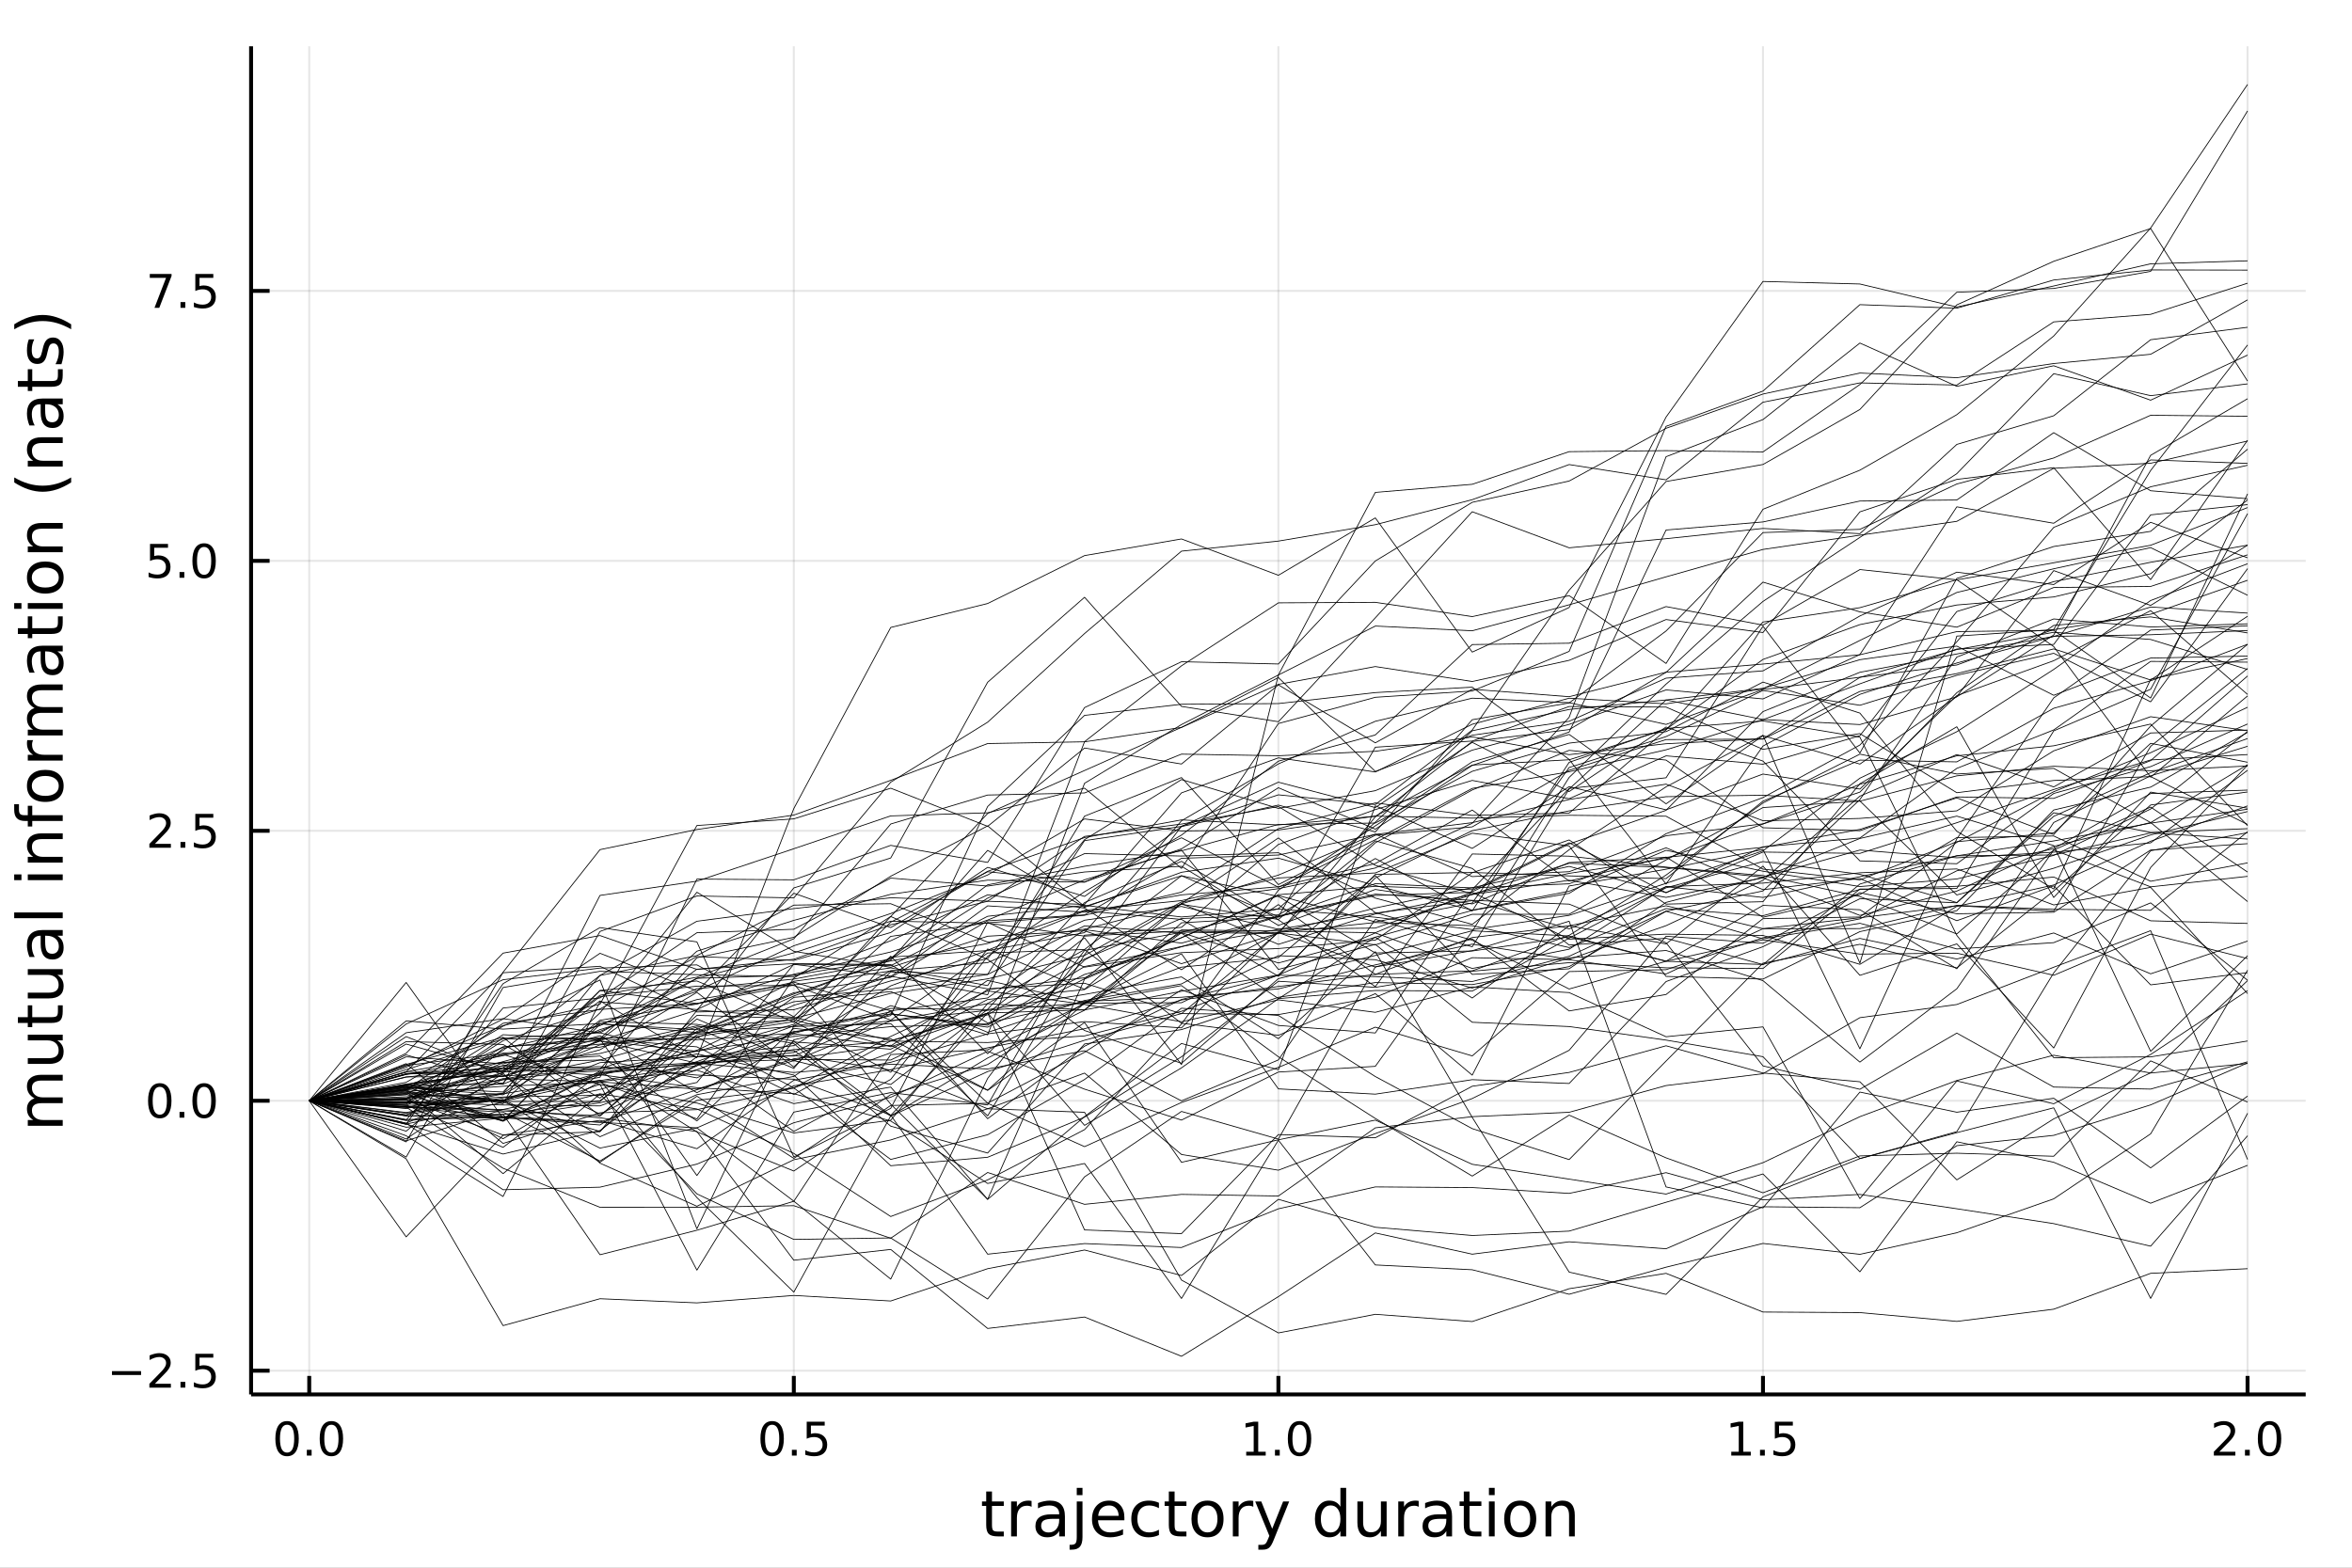 <?xml version="1.0" encoding="utf-8"?>
<svg xmlns="http://www.w3.org/2000/svg" xmlns:xlink="http://www.w3.org/1999/xlink" width="600" height="400" viewBox="0 0 2400 1600">
<rect x="0" y="0" width="2400" height="1600" fill="#808080" stroke="none"/>
<defs>
  <clipPath id="clip870">
    <rect x="0" y="0" width="2400" height="1600"/>
  </clipPath>
</defs>
<path clip-path="url(#clip870)" d="
M0 1600 L2400 1600 L2400 0 L0 0  Z
  " fill="#ffffff" fill-rule="evenodd" fill-opacity="1"/>
<defs>
  <clipPath id="clip871">
    <rect x="480" y="0" width="1681" height="1600"/>
  </clipPath>
</defs>
<path clip-path="url(#clip870)" d="
M256.209 1423.18 L2352.76 1423.18 L2352.76 47.244 L256.209 47.244  Z
  " fill="#ffffff" fill-rule="evenodd" fill-opacity="1"/>
<defs>
  <clipPath id="clip872">
    <rect x="256" y="47" width="2098" height="1377"/>
  </clipPath>
</defs>
<polyline clip-path="url(#clip872)" style="stroke:#000000; stroke-linecap:butt; stroke-linejoin:round; stroke-width:2; stroke-opacity:0.1; fill:none" points="
  315.545,1423.18 315.545,47.244 
  "/>
<polyline clip-path="url(#clip872)" style="stroke:#000000; stroke-linecap:butt; stroke-linejoin:round; stroke-width:2; stroke-opacity:0.1; fill:none" points="
  810.014,1423.18 810.014,47.244 
  "/>
<polyline clip-path="url(#clip872)" style="stroke:#000000; stroke-linecap:butt; stroke-linejoin:round; stroke-width:2; stroke-opacity:0.1; fill:none" points="
  1304.48,1423.18 1304.48,47.244 
  "/>
<polyline clip-path="url(#clip872)" style="stroke:#000000; stroke-linecap:butt; stroke-linejoin:round; stroke-width:2; stroke-opacity:0.1; fill:none" points="
  1798.95,1423.18 1798.95,47.244 
  "/>
<polyline clip-path="url(#clip872)" style="stroke:#000000; stroke-linecap:butt; stroke-linejoin:round; stroke-width:2; stroke-opacity:0.1; fill:none" points="
  2293.42,1423.18 2293.42,47.244 
  "/>
<polyline clip-path="url(#clip870)" style="stroke:#000000; stroke-linecap:butt; stroke-linejoin:round; stroke-width:4; stroke-opacity:1; fill:none" points="
  256.209,1423.18 2352.76,1423.18 
  "/>
<polyline clip-path="url(#clip870)" style="stroke:#000000; stroke-linecap:butt; stroke-linejoin:round; stroke-width:4; stroke-opacity:1; fill:none" points="
  315.545,1423.18 315.545,1404.28 
  "/>
<polyline clip-path="url(#clip870)" style="stroke:#000000; stroke-linecap:butt; stroke-linejoin:round; stroke-width:4; stroke-opacity:1; fill:none" points="
  810.014,1423.18 810.014,1404.28 
  "/>
<polyline clip-path="url(#clip870)" style="stroke:#000000; stroke-linecap:butt; stroke-linejoin:round; stroke-width:4; stroke-opacity:1; fill:none" points="
  1304.48,1423.18 1304.48,1404.28 
  "/>
<polyline clip-path="url(#clip870)" style="stroke:#000000; stroke-linecap:butt; stroke-linejoin:round; stroke-width:4; stroke-opacity:1; fill:none" points="
  1798.95,1423.18 1798.95,1404.28 
  "/>
<polyline clip-path="url(#clip870)" style="stroke:#000000; stroke-linecap:butt; stroke-linejoin:round; stroke-width:4; stroke-opacity:1; fill:none" points="
  2293.42,1423.18 2293.42,1404.28 
  "/>
<path clip-path="url(#clip870)" d="M292.929 1454.1 Q289.318 1454.1 287.49 1457.66 Q285.684 1461.2 285.684 1468.33 Q285.684 1475.44 287.49 1479.01 Q289.318 1482.55 292.929 1482.55 Q296.564 1482.55 298.369 1479.01 Q300.198 1475.44 300.198 1468.33 Q300.198 1461.2 298.369 1457.66 Q296.564 1454.1 292.929 1454.1 M292.929 1450.39 Q298.739 1450.39 301.795 1455 Q304.874 1459.58 304.874 1468.33 Q304.874 1477.06 301.795 1481.67 Q298.739 1486.25 292.929 1486.25 Q287.119 1486.25 284.04 1481.67 Q280.985 1477.06 280.985 1468.33 Q280.985 1459.58 284.04 1455 Q287.119 1450.39 292.929 1450.39 Z" fill="#000000" fill-rule="evenodd" fill-opacity="1" /><path clip-path="url(#clip870)" d="M313.091 1479.7 L317.975 1479.7 L317.975 1485.58 L313.091 1485.58 L313.091 1479.7 Z" fill="#000000" fill-rule="evenodd" fill-opacity="1" /><path clip-path="url(#clip870)" d="M338.161 1454.1 Q334.549 1454.1 332.721 1457.66 Q330.915 1461.2 330.915 1468.33 Q330.915 1475.44 332.721 1479.01 Q334.549 1482.55 338.161 1482.55 Q341.795 1482.55 343.6 1479.01 Q345.429 1475.44 345.429 1468.33 Q345.429 1461.2 343.6 1457.66 Q341.795 1454.1 338.161 1454.1 M338.161 1450.39 Q343.971 1450.39 347.026 1455 Q350.105 1459.58 350.105 1468.33 Q350.105 1477.06 347.026 1481.67 Q343.971 1486.25 338.161 1486.25 Q332.35 1486.25 329.272 1481.67 Q326.216 1477.06 326.216 1468.33 Q326.216 1459.58 329.272 1455 Q332.35 1450.39 338.161 1450.39 Z" fill="#000000" fill-rule="evenodd" fill-opacity="1" /><path clip-path="url(#clip870)" d="M787.896 1454.1 Q784.285 1454.1 782.456 1457.66 Q780.65 1461.2 780.65 1468.33 Q780.65 1475.44 782.456 1479.01 Q784.285 1482.55 787.896 1482.55 Q791.53 1482.55 793.335 1479.01 Q795.164 1475.44 795.164 1468.33 Q795.164 1461.2 793.335 1457.66 Q791.53 1454.1 787.896 1454.1 M787.896 1450.39 Q793.706 1450.39 796.761 1455 Q799.84 1459.58 799.84 1468.33 Q799.84 1477.06 796.761 1481.67 Q793.706 1486.25 787.896 1486.25 Q782.086 1486.25 779.007 1481.67 Q775.951 1477.06 775.951 1468.33 Q775.951 1459.58 779.007 1455 Q782.086 1450.39 787.896 1450.39 Z" fill="#000000" fill-rule="evenodd" fill-opacity="1" /><path clip-path="url(#clip870)" d="M808.058 1479.7 L812.942 1479.7 L812.942 1485.58 L808.058 1485.58 L808.058 1479.7 Z" fill="#000000" fill-rule="evenodd" fill-opacity="1" /><path clip-path="url(#clip870)" d="M823.173 1451.02 L841.53 1451.02 L841.53 1454.96 L827.456 1454.96 L827.456 1463.43 Q828.474 1463.08 829.493 1462.92 Q830.511 1462.73 831.53 1462.73 Q837.317 1462.73 840.696 1465.9 Q844.076 1469.08 844.076 1474.49 Q844.076 1480.07 840.604 1483.17 Q837.132 1486.25 830.812 1486.25 Q828.636 1486.25 826.368 1485.88 Q824.122 1485.51 821.715 1484.77 L821.715 1480.07 Q823.798 1481.2 826.02 1481.76 Q828.243 1482.32 830.72 1482.32 Q834.724 1482.32 837.062 1480.21 Q839.4 1478.1 839.4 1474.49 Q839.4 1470.88 837.062 1468.77 Q834.724 1466.67 830.72 1466.67 Q828.845 1466.67 826.97 1467.08 Q825.118 1467.5 823.173 1468.38 L823.173 1451.02 Z" fill="#000000" fill-rule="evenodd" fill-opacity="1" /><path clip-path="url(#clip870)" d="M1271.64 1481.64 L1279.27 1481.64 L1279.27 1455.28 L1270.96 1456.95 L1270.96 1452.69 L1279.23 1451.02 L1283.9 1451.02 L1283.9 1481.64 L1291.54 1481.64 L1291.54 1485.58 L1271.64 1485.58 L1271.64 1481.64 Z" fill="#000000" fill-rule="evenodd" fill-opacity="1" /><path clip-path="url(#clip870)" d="M1300.99 1479.7 L1305.87 1479.7 L1305.87 1485.58 L1300.99 1485.58 L1300.99 1479.7 Z" fill="#000000" fill-rule="evenodd" fill-opacity="1" /><path clip-path="url(#clip870)" d="M1326.06 1454.1 Q1322.45 1454.1 1320.62 1457.66 Q1318.81 1461.2 1318.81 1468.33 Q1318.81 1475.44 1320.62 1479.01 Q1322.45 1482.55 1326.06 1482.55 Q1329.69 1482.55 1331.5 1479.01 Q1333.32 1475.44 1333.32 1468.33 Q1333.32 1461.2 1331.5 1457.66 Q1329.69 1454.1 1326.06 1454.1 M1326.06 1450.39 Q1331.87 1450.39 1334.92 1455 Q1338 1459.58 1338 1468.33 Q1338 1477.06 1334.92 1481.67 Q1331.87 1486.25 1326.06 1486.25 Q1320.25 1486.25 1317.17 1481.67 Q1314.11 1477.06 1314.11 1468.33 Q1314.11 1459.58 1317.17 1455 Q1320.25 1450.39 1326.06 1450.39 Z" fill="#000000" fill-rule="evenodd" fill-opacity="1" /><path clip-path="url(#clip870)" d="M1766.6 1481.64 L1774.24 1481.64 L1774.24 1455.28 L1765.93 1456.95 L1765.93 1452.69 L1774.19 1451.02 L1778.87 1451.02 L1778.87 1481.64 L1786.51 1481.64 L1786.51 1485.58 L1766.6 1485.58 L1766.6 1481.64 Z" fill="#000000" fill-rule="evenodd" fill-opacity="1" /><path clip-path="url(#clip870)" d="M1795.95 1479.7 L1800.84 1479.7 L1800.84 1485.58 L1795.95 1485.58 L1795.95 1479.7 Z" fill="#000000" fill-rule="evenodd" fill-opacity="1" /><path clip-path="url(#clip870)" d="M1811.07 1451.02 L1829.43 1451.02 L1829.43 1454.96 L1815.35 1454.96 L1815.35 1463.43 Q1816.37 1463.08 1817.39 1462.92 Q1818.41 1462.73 1819.43 1462.73 Q1825.21 1462.73 1828.59 1465.9 Q1831.97 1469.08 1831.97 1474.49 Q1831.97 1480.07 1828.5 1483.17 Q1825.03 1486.25 1818.71 1486.25 Q1816.53 1486.25 1814.26 1485.88 Q1812.02 1485.51 1809.61 1484.77 L1809.61 1480.07 Q1811.69 1481.2 1813.92 1481.76 Q1816.14 1482.32 1818.62 1482.32 Q1822.62 1482.32 1824.96 1480.21 Q1827.3 1478.1 1827.3 1474.49 Q1827.3 1470.88 1824.96 1468.77 Q1822.62 1466.67 1818.62 1466.67 Q1816.74 1466.67 1814.87 1467.08 Q1813.01 1467.5 1811.07 1468.38 L1811.07 1451.02 Z" fill="#000000" fill-rule="evenodd" fill-opacity="1" /><path clip-path="url(#clip870)" d="M2264.66 1481.64 L2280.98 1481.64 L2280.98 1485.58 L2259.03 1485.58 L2259.03 1481.64 Q2261.7 1478.89 2266.28 1474.26 Q2270.89 1469.61 2272.07 1468.27 Q2274.31 1465.74 2275.19 1464.01 Q2276.09 1462.25 2276.09 1460.56 Q2276.09 1457.8 2274.15 1456.07 Q2272.23 1454.33 2269.13 1454.33 Q2266.93 1454.33 2264.47 1455.09 Q2262.04 1455.86 2259.26 1457.41 L2259.26 1452.69 Q2262.09 1451.55 2264.54 1450.97 Q2267 1450.39 2269.03 1450.39 Q2274.4 1450.39 2277.6 1453.08 Q2280.79 1455.77 2280.79 1460.26 Q2280.79 1462.39 2279.98 1464.31 Q2279.2 1466.2 2277.09 1468.8 Q2276.51 1469.47 2273.41 1472.69 Q2270.31 1475.88 2264.66 1481.64 Z" fill="#000000" fill-rule="evenodd" fill-opacity="1" /><path clip-path="url(#clip870)" d="M2290.79 1479.7 L2295.68 1479.7 L2295.68 1485.58 L2290.79 1485.58 L2290.79 1479.7 Z" fill="#000000" fill-rule="evenodd" fill-opacity="1" /><path clip-path="url(#clip870)" d="M2315.86 1454.1 Q2312.25 1454.1 2310.42 1457.66 Q2308.62 1461.2 2308.62 1468.33 Q2308.62 1475.44 2310.42 1479.01 Q2312.25 1482.55 2315.86 1482.55 Q2319.5 1482.55 2321.3 1479.01 Q2323.13 1475.44 2323.13 1468.33 Q2323.13 1461.2 2321.3 1457.66 Q2319.5 1454.1 2315.86 1454.1 M2315.86 1450.39 Q2321.67 1450.39 2324.73 1455 Q2327.81 1459.58 2327.81 1468.33 Q2327.81 1477.06 2324.73 1481.67 Q2321.67 1486.25 2315.86 1486.25 Q2310.05 1486.25 2306.97 1481.67 Q2303.92 1477.06 2303.92 1468.33 Q2303.92 1459.58 2306.97 1455 Q2310.05 1450.39 2315.86 1450.39 Z" fill="#000000" fill-rule="evenodd" fill-opacity="1" /><path clip-path="url(#clip870)" d="M1012.22 1522.27 L1012.22 1532.4 L1024.28 1532.4 L1024.28 1536.95 L1012.22 1536.95 L1012.22 1556.3 Q1012.22 1560.66 1013.39 1561.9 Q1014.6 1563.14 1018.26 1563.14 L1024.28 1563.14 L1024.28 1568.04 L1018.26 1568.04 Q1011.48 1568.04 1008.91 1565.53 Q1006.33 1562.98 1006.33 1556.3 L1006.33 1536.95 L1002.03 1536.95 L1002.03 1532.4 L1006.33 1532.4 L1006.33 1522.27 L1012.22 1522.27 Z" fill="#000000" fill-rule="evenodd" fill-opacity="1" /><path clip-path="url(#clip870)" d="M1052.64 1537.87 Q1051.65 1537.3 1050.47 1537.04 Q1049.33 1536.76 1047.93 1536.76 Q1042.96 1536.76 1040.29 1540 Q1037.65 1543.22 1037.65 1549.27 L1037.65 1568.04 L1031.76 1568.04 L1031.76 1532.4 L1037.65 1532.4 L1037.65 1537.93 Q1039.49 1534.69 1042.45 1533.13 Q1045.41 1531.54 1049.65 1531.54 Q1050.25 1531.54 1050.98 1531.63 Q1051.72 1531.7 1052.61 1531.85 L1052.64 1537.87 Z" fill="#000000" fill-rule="evenodd" fill-opacity="1" /><path clip-path="url(#clip870)" d="M1074.98 1550.12 Q1067.88 1550.12 1065.15 1551.75 Q1062.41 1553.37 1062.41 1557.29 Q1062.41 1560.4 1064.45 1562.25 Q1066.52 1564.07 1070.05 1564.07 Q1074.92 1564.07 1077.85 1560.63 Q1080.81 1557.16 1080.81 1551.43 L1080.81 1550.12 L1074.98 1550.12 M1086.66 1547.71 L1086.66 1568.04 L1080.81 1568.04 L1080.81 1562.63 Q1078.8 1565.88 1075.81 1567.44 Q1072.82 1568.97 1068.49 1568.97 Q1063.02 1568.97 1059.77 1565.91 Q1056.55 1562.82 1056.55 1557.67 Q1056.55 1551.65 1060.56 1548.6 Q1064.61 1545.54 1072.6 1545.54 L1080.81 1545.54 L1080.81 1544.97 Q1080.81 1540.93 1078.13 1538.73 Q1075.49 1536.5 1070.69 1536.5 Q1067.63 1536.5 1064.73 1537.23 Q1061.84 1537.97 1059.16 1539.43 L1059.16 1534.02 Q1062.38 1532.78 1065.4 1532.17 Q1068.43 1531.54 1071.29 1531.54 Q1079.02 1531.54 1082.84 1535.55 Q1086.66 1539.56 1086.66 1547.71 Z" fill="#000000" fill-rule="evenodd" fill-opacity="1" /><path clip-path="url(#clip870)" d="M1098.73 1532.4 L1104.58 1532.4 L1104.58 1568.68 Q1104.58 1575.49 1101.97 1578.55 Q1099.4 1581.6 1093.63 1581.6 L1091.41 1581.6 L1091.41 1576.64 L1092.97 1576.64 Q1096.31 1576.64 1097.52 1575.08 Q1098.73 1573.55 1098.73 1568.68 L1098.73 1532.4 M1098.73 1518.52 L1104.58 1518.52 L1104.58 1525.93 L1098.73 1525.93 L1098.73 1518.52 Z" fill="#000000" fill-rule="evenodd" fill-opacity="1" /><path clip-path="url(#clip870)" d="M1147.33 1548.76 L1147.33 1551.62 L1120.4 1551.62 Q1120.78 1557.67 1124.03 1560.85 Q1127.31 1564 1133.13 1564 Q1136.51 1564 1139.66 1563.17 Q1142.84 1562.35 1145.96 1560.69 L1145.96 1566.23 Q1142.81 1567.57 1139.5 1568.27 Q1136.19 1568.97 1132.78 1568.97 Q1124.25 1568.97 1119.26 1564 Q1114.29 1559.04 1114.29 1550.57 Q1114.29 1541.82 1119 1536.69 Q1123.74 1531.54 1131.76 1531.54 Q1138.96 1531.54 1143.13 1536.18 Q1147.33 1540.8 1147.33 1548.76 M1141.47 1547.04 Q1141.41 1542.23 1138.77 1539.37 Q1136.16 1536.5 1131.83 1536.5 Q1126.93 1536.5 1123.97 1539.27 Q1121.04 1542.04 1120.59 1547.07 L1141.47 1547.04 Z" fill="#000000" fill-rule="evenodd" fill-opacity="1" /><path clip-path="url(#clip870)" d="M1182.59 1533.76 L1182.59 1539.24 Q1180.11 1537.87 1177.6 1537.2 Q1175.12 1536.5 1172.57 1536.5 Q1166.87 1536.5 1163.72 1540.13 Q1160.57 1543.73 1160.57 1550.25 Q1160.57 1556.78 1163.72 1560.4 Q1166.87 1564 1172.57 1564 Q1175.12 1564 1177.6 1563.33 Q1180.11 1562.63 1182.59 1561.26 L1182.59 1566.68 Q1180.14 1567.82 1177.5 1568.39 Q1174.89 1568.97 1171.93 1568.97 Q1163.88 1568.97 1159.14 1563.91 Q1154.39 1558.85 1154.39 1550.25 Q1154.39 1541.53 1159.17 1536.53 Q1163.98 1531.54 1172.31 1531.54 Q1175.02 1531.54 1177.6 1532.11 Q1180.18 1532.65 1182.59 1533.76 Z" fill="#000000" fill-rule="evenodd" fill-opacity="1" /><path clip-path="url(#clip870)" d="M1198.57 1522.27 L1198.57 1532.4 L1210.64 1532.4 L1210.64 1536.95 L1198.57 1536.95 L1198.57 1556.3 Q1198.57 1560.66 1199.75 1561.9 Q1200.96 1563.14 1204.62 1563.14 L1210.64 1563.14 L1210.64 1568.04 L1204.62 1568.04 Q1197.84 1568.04 1195.26 1565.53 Q1192.68 1562.98 1192.68 1556.3 L1192.68 1536.95 L1188.39 1536.95 L1188.39 1532.4 L1192.68 1532.4 L1192.68 1522.27 L1198.57 1522.27 Z" fill="#000000" fill-rule="evenodd" fill-opacity="1" /><path clip-path="url(#clip870)" d="M1232.15 1536.5 Q1227.44 1536.5 1224.7 1540.19 Q1221.97 1543.85 1221.97 1550.25 Q1221.97 1556.65 1224.67 1560.34 Q1227.41 1564 1232.15 1564 Q1236.83 1564 1239.57 1560.31 Q1242.31 1556.62 1242.31 1550.25 Q1242.31 1543.92 1239.57 1540.23 Q1236.83 1536.5 1232.15 1536.5 M1232.15 1531.54 Q1239.79 1531.54 1244.15 1536.5 Q1248.51 1541.47 1248.51 1550.25 Q1248.51 1559 1244.15 1564 Q1239.79 1568.97 1232.15 1568.97 Q1224.48 1568.97 1220.12 1564 Q1215.79 1559 1215.79 1550.25 Q1215.79 1541.47 1220.12 1536.5 Q1224.48 1531.54 1232.15 1531.54 Z" fill="#000000" fill-rule="evenodd" fill-opacity="1" /><path clip-path="url(#clip870)" d="M1278.88 1537.87 Q1277.89 1537.3 1276.71 1537.04 Q1275.57 1536.76 1274.17 1536.76 Q1269.2 1536.76 1266.53 1540 Q1263.88 1543.22 1263.88 1549.27 L1263.88 1568.04 L1258 1568.04 L1258 1532.4 L1263.88 1532.4 L1263.88 1537.93 Q1265.73 1534.69 1268.69 1533.13 Q1271.65 1531.54 1275.88 1531.54 Q1276.49 1531.54 1277.22 1531.63 Q1277.95 1531.7 1278.84 1531.85 L1278.88 1537.87 Z" fill="#000000" fill-rule="evenodd" fill-opacity="1" /><path clip-path="url(#clip870)" d="M1299.85 1571.35 Q1297.37 1577.72 1295.01 1579.66 Q1292.66 1581.6 1288.71 1581.6 L1284.03 1581.6 L1284.03 1576.7 L1287.47 1576.7 Q1289.89 1576.7 1291.23 1575.56 Q1292.56 1574.41 1294.19 1570.14 L1295.24 1567.47 L1280.82 1532.4 L1287.02 1532.4 L1298.16 1560.28 L1309.3 1532.4 L1315.51 1532.4 L1299.85 1571.35 Z" fill="#000000" fill-rule="evenodd" fill-opacity="1" /><path clip-path="url(#clip870)" d="M1367.77 1537.81 L1367.77 1518.52 L1373.63 1518.52 L1373.63 1568.04 L1367.77 1568.04 L1367.77 1562.7 Q1365.93 1565.88 1363.09 1567.44 Q1360.29 1568.97 1356.35 1568.97 Q1349.89 1568.97 1345.81 1563.81 Q1341.77 1558.65 1341.77 1550.25 Q1341.77 1541.85 1345.81 1536.69 Q1349.89 1531.54 1356.35 1531.54 Q1360.29 1531.54 1363.09 1533.1 Q1365.93 1534.62 1367.77 1537.81 M1347.82 1550.25 Q1347.82 1556.71 1350.46 1560.4 Q1353.13 1564.07 1357.78 1564.07 Q1362.43 1564.07 1365.1 1560.4 Q1367.77 1556.71 1367.77 1550.25 Q1367.77 1543.79 1365.1 1540.13 Q1362.43 1536.44 1357.78 1536.44 Q1353.13 1536.44 1350.46 1540.13 Q1347.82 1543.79 1347.82 1550.25 Z" fill="#000000" fill-rule="evenodd" fill-opacity="1" /><path clip-path="url(#clip870)" d="M1385.09 1553.98 L1385.09 1532.4 L1390.94 1532.4 L1390.94 1553.75 Q1390.94 1558.81 1392.92 1561.36 Q1394.89 1563.87 1398.84 1563.87 Q1403.58 1563.87 1406.32 1560.85 Q1409.09 1557.83 1409.09 1552.61 L1409.09 1532.4 L1414.94 1532.4 L1414.94 1568.04 L1409.09 1568.04 L1409.09 1562.57 Q1406.95 1565.82 1404.12 1567.41 Q1401.32 1568.97 1397.6 1568.97 Q1391.45 1568.97 1388.27 1565.15 Q1385.09 1561.33 1385.09 1553.98 M1399.82 1531.54 L1399.82 1531.54 Z" fill="#000000" fill-rule="evenodd" fill-opacity="1" /><path clip-path="url(#clip870)" d="M1447.66 1537.87 Q1446.68 1537.3 1445.5 1537.04 Q1444.35 1536.76 1442.95 1536.76 Q1437.99 1536.76 1435.31 1540 Q1432.67 1543.22 1432.67 1549.27 L1432.67 1568.04 L1426.78 1568.04 L1426.78 1532.4 L1432.67 1532.4 L1432.67 1537.93 Q1434.52 1534.69 1437.48 1533.13 Q1440.44 1531.54 1444.67 1531.54 Q1445.28 1531.54 1446.01 1531.63 Q1446.74 1531.7 1447.63 1531.85 L1447.66 1537.87 Z" fill="#000000" fill-rule="evenodd" fill-opacity="1" /><path clip-path="url(#clip870)" d="M1470.01 1550.12 Q1462.91 1550.12 1460.17 1551.75 Q1457.43 1553.37 1457.43 1557.29 Q1457.43 1560.4 1459.47 1562.25 Q1461.54 1564.07 1465.07 1564.07 Q1469.94 1564.07 1472.87 1560.63 Q1475.83 1557.16 1475.83 1551.43 L1475.83 1550.12 L1470.01 1550.12 M1481.69 1547.71 L1481.69 1568.04 L1475.83 1568.04 L1475.83 1562.63 Q1473.83 1565.88 1470.83 1567.44 Q1467.84 1568.97 1463.51 1568.97 Q1458.04 1568.97 1454.79 1565.91 Q1451.58 1562.82 1451.58 1557.67 Q1451.58 1551.65 1455.59 1548.6 Q1459.63 1545.54 1467.62 1545.54 L1475.83 1545.54 L1475.83 1544.97 Q1475.83 1540.93 1473.16 1538.73 Q1470.52 1536.5 1465.71 1536.5 Q1462.65 1536.5 1459.76 1537.23 Q1456.86 1537.97 1454.19 1539.43 L1454.19 1534.02 Q1457.4 1532.78 1460.43 1532.17 Q1463.45 1531.54 1466.31 1531.54 Q1474.05 1531.54 1477.87 1535.55 Q1481.69 1539.56 1481.69 1547.71 Z" fill="#000000" fill-rule="evenodd" fill-opacity="1" /><path clip-path="url(#clip870)" d="M1499.54 1522.27 L1499.54 1532.4 L1511.61 1532.4 L1511.61 1536.95 L1499.54 1536.95 L1499.54 1556.3 Q1499.54 1560.66 1500.72 1561.9 Q1501.93 1563.14 1505.59 1563.14 L1511.61 1563.14 L1511.61 1568.04 L1505.59 1568.04 Q1498.81 1568.04 1496.23 1565.53 Q1493.66 1562.98 1493.66 1556.3 L1493.66 1536.95 L1489.36 1536.95 L1489.36 1532.4 L1493.66 1532.4 L1493.66 1522.27 L1499.54 1522.27 Z" fill="#000000" fill-rule="evenodd" fill-opacity="1" /><path clip-path="url(#clip870)" d="M1519.31 1532.4 L1525.17 1532.4 L1525.17 1568.04 L1519.31 1568.04 L1519.31 1532.4 M1519.31 1518.52 L1525.17 1518.52 L1525.17 1525.93 L1519.31 1525.93 L1519.31 1518.52 Z" fill="#000000" fill-rule="evenodd" fill-opacity="1" /><path clip-path="url(#clip870)" d="M1551.23 1536.5 Q1546.52 1536.5 1543.79 1540.19 Q1541.05 1543.85 1541.05 1550.25 Q1541.05 1556.65 1543.75 1560.34 Q1546.49 1564 1551.23 1564 Q1555.91 1564 1558.65 1560.31 Q1561.39 1556.62 1561.39 1550.25 Q1561.39 1543.92 1558.65 1540.23 Q1555.91 1536.5 1551.23 1536.5 M1551.23 1531.54 Q1558.87 1531.54 1563.23 1536.5 Q1567.59 1541.47 1567.59 1550.25 Q1567.59 1559 1563.23 1564 Q1558.87 1568.97 1551.23 1568.97 Q1543.56 1568.97 1539.2 1564 Q1534.87 1559 1534.87 1550.25 Q1534.87 1541.47 1539.2 1536.5 Q1543.56 1531.54 1551.23 1531.54 Z" fill="#000000" fill-rule="evenodd" fill-opacity="1" /><path clip-path="url(#clip870)" d="M1606.93 1546.53 L1606.93 1568.04 L1601.08 1568.04 L1601.08 1546.72 Q1601.08 1541.66 1599.1 1539.14 Q1597.13 1536.63 1593.18 1536.63 Q1588.44 1536.63 1585.7 1539.65 Q1582.97 1542.68 1582.97 1547.9 L1582.97 1568.04 L1577.08 1568.04 L1577.08 1532.4 L1582.97 1532.4 L1582.97 1537.93 Q1585.07 1534.72 1587.9 1533.13 Q1590.76 1531.54 1594.49 1531.54 Q1600.63 1531.54 1603.78 1535.36 Q1606.93 1539.14 1606.93 1546.53 Z" fill="#000000" fill-rule="evenodd" fill-opacity="1" /><polyline clip-path="url(#clip872)" style="stroke:#000000; stroke-linecap:butt; stroke-linejoin:round; stroke-width:2; stroke-opacity:0.1; fill:none" points="
  256.209,1398.95 2352.76,1398.95 
  "/>
<polyline clip-path="url(#clip872)" style="stroke:#000000; stroke-linecap:butt; stroke-linejoin:round; stroke-width:2; stroke-opacity:0.1; fill:none" points="
  256.209,1123.44 2352.76,1123.44 
  "/>
<polyline clip-path="url(#clip872)" style="stroke:#000000; stroke-linecap:butt; stroke-linejoin:round; stroke-width:2; stroke-opacity:0.1; fill:none" points="
  256.209,847.925 2352.76,847.925 
  "/>
<polyline clip-path="url(#clip872)" style="stroke:#000000; stroke-linecap:butt; stroke-linejoin:round; stroke-width:2; stroke-opacity:0.1; fill:none" points="
  256.209,572.413 2352.76,572.413 
  "/>
<polyline clip-path="url(#clip872)" style="stroke:#000000; stroke-linecap:butt; stroke-linejoin:round; stroke-width:2; stroke-opacity:0.1; fill:none" points="
  256.209,296.901 2352.76,296.901 
  "/>
<polyline clip-path="url(#clip870)" style="stroke:#000000; stroke-linecap:butt; stroke-linejoin:round; stroke-width:4; stroke-opacity:1; fill:none" points="
  256.209,1423.18 256.209,47.244 
  "/>
<polyline clip-path="url(#clip870)" style="stroke:#000000; stroke-linecap:butt; stroke-linejoin:round; stroke-width:4; stroke-opacity:1; fill:none" points="
  256.209,1398.95 275.106,1398.95 
  "/>
<polyline clip-path="url(#clip870)" style="stroke:#000000; stroke-linecap:butt; stroke-linejoin:round; stroke-width:4; stroke-opacity:1; fill:none" points="
  256.209,1123.44 275.106,1123.44 
  "/>
<polyline clip-path="url(#clip870)" style="stroke:#000000; stroke-linecap:butt; stroke-linejoin:round; stroke-width:4; stroke-opacity:1; fill:none" points="
  256.209,847.925 275.106,847.925 
  "/>
<polyline clip-path="url(#clip870)" style="stroke:#000000; stroke-linecap:butt; stroke-linejoin:round; stroke-width:4; stroke-opacity:1; fill:none" points="
  256.209,572.413 275.106,572.413 
  "/>
<polyline clip-path="url(#clip870)" style="stroke:#000000; stroke-linecap:butt; stroke-linejoin:round; stroke-width:4; stroke-opacity:1; fill:none" points="
  256.209,296.901 275.106,296.901 
  "/>
<path clip-path="url(#clip870)" d="M114.26 1399.4 L143.936 1399.4 L143.936 1403.34 L114.26 1403.34 L114.26 1399.4 Z" fill="#000000" fill-rule="evenodd" fill-opacity="1" /><path clip-path="url(#clip870)" d="M158.056 1412.29 L174.376 1412.29 L174.376 1416.23 L152.431 1416.23 L152.431 1412.29 Q155.093 1409.54 159.677 1404.91 Q164.283 1400.26 165.464 1398.91 Q167.709 1396.39 168.589 1394.65 Q169.491 1392.9 169.491 1391.21 Q169.491 1388.45 167.547 1386.71 Q165.626 1384.98 162.524 1384.98 Q160.325 1384.98 157.871 1385.74 Q155.44 1386.51 152.663 1388.06 L152.663 1383.34 Q155.487 1382.2 157.94 1381.62 Q160.394 1381.04 162.431 1381.04 Q167.802 1381.04 170.996 1383.73 Q174.19 1386.41 174.19 1390.9 Q174.19 1393.03 173.38 1394.96 Q172.593 1396.85 170.487 1399.45 Q169.908 1400.12 166.806 1403.34 Q163.704 1406.53 158.056 1412.29 Z" fill="#000000" fill-rule="evenodd" fill-opacity="1" /><path clip-path="url(#clip870)" d="M184.19 1410.35 L189.075 1410.35 L189.075 1416.23 L184.19 1416.23 L184.19 1410.35 Z" fill="#000000" fill-rule="evenodd" fill-opacity="1" /><path clip-path="url(#clip870)" d="M199.306 1381.67 L217.662 1381.67 L217.662 1385.6 L203.588 1385.6 L203.588 1394.08 Q204.607 1393.73 205.625 1393.57 Q206.644 1393.38 207.662 1393.38 Q213.449 1393.38 216.829 1396.55 Q220.209 1399.72 220.209 1405.14 Q220.209 1410.72 216.736 1413.82 Q213.264 1416.9 206.945 1416.9 Q204.769 1416.9 202.5 1416.53 Q200.255 1416.16 197.848 1415.42 L197.848 1410.72 Q199.931 1411.85 202.153 1412.41 Q204.375 1412.96 206.852 1412.96 Q210.857 1412.96 213.195 1410.86 Q215.533 1408.75 215.533 1405.14 Q215.533 1401.53 213.195 1399.42 Q210.857 1397.32 206.852 1397.32 Q204.977 1397.32 203.102 1397.73 Q201.25 1398.15 199.306 1399.03 L199.306 1381.67 Z" fill="#000000" fill-rule="evenodd" fill-opacity="1" /><path clip-path="url(#clip870)" d="M163.033 1109.24 Q159.422 1109.24 157.593 1112.8 Q155.788 1116.34 155.788 1123.47 Q155.788 1130.58 157.593 1134.14 Q159.422 1137.68 163.033 1137.68 Q166.667 1137.68 168.473 1134.14 Q170.302 1130.58 170.302 1123.47 Q170.302 1116.34 168.473 1112.8 Q166.667 1109.24 163.033 1109.24 M163.033 1105.53 Q168.843 1105.53 171.899 1110.14 Q174.977 1114.72 174.977 1123.47 Q174.977 1132.2 171.899 1136.8 Q168.843 1141.39 163.033 1141.39 Q157.223 1141.39 154.144 1136.8 Q151.089 1132.2 151.089 1123.47 Q151.089 1114.72 154.144 1110.14 Q157.223 1105.53 163.033 1105.53 Z" fill="#000000" fill-rule="evenodd" fill-opacity="1" /><path clip-path="url(#clip870)" d="M183.195 1134.84 L188.079 1134.84 L188.079 1140.72 L183.195 1140.72 L183.195 1134.84 Z" fill="#000000" fill-rule="evenodd" fill-opacity="1" /><path clip-path="url(#clip870)" d="M208.264 1109.24 Q204.653 1109.24 202.824 1112.8 Q201.019 1116.34 201.019 1123.47 Q201.019 1130.58 202.824 1134.14 Q204.653 1137.68 208.264 1137.68 Q211.899 1137.68 213.704 1134.14 Q215.533 1130.58 215.533 1123.47 Q215.533 1116.34 213.704 1112.8 Q211.899 1109.24 208.264 1109.24 M208.264 1105.53 Q214.074 1105.53 217.13 1110.14 Q220.209 1114.72 220.209 1123.47 Q220.209 1132.2 217.13 1136.8 Q214.074 1141.39 208.264 1141.39 Q202.454 1141.39 199.375 1136.8 Q196.32 1132.2 196.32 1123.47 Q196.32 1114.72 199.375 1110.14 Q202.454 1105.53 208.264 1105.53 Z" fill="#000000" fill-rule="evenodd" fill-opacity="1" /><path clip-path="url(#clip870)" d="M158.056 861.27 L174.376 861.27 L174.376 865.205 L152.431 865.205 L152.431 861.27 Q155.093 858.515 159.677 853.886 Q164.283 849.233 165.464 847.89 Q167.709 845.367 168.589 843.631 Q169.491 841.872 169.491 840.182 Q169.491 837.427 167.547 835.691 Q165.626 833.955 162.524 833.955 Q160.325 833.955 157.871 834.719 Q155.44 835.483 152.663 837.034 L152.663 832.312 Q155.487 831.177 157.94 830.599 Q160.394 830.02 162.431 830.02 Q167.802 830.02 170.996 832.705 Q174.19 835.39 174.19 839.881 Q174.19 842.011 173.38 843.932 Q172.593 845.83 170.487 848.423 Q169.908 849.094 166.806 852.311 Q163.704 855.506 158.056 861.27 Z" fill="#000000" fill-rule="evenodd" fill-opacity="1" /><path clip-path="url(#clip870)" d="M184.19 859.325 L189.075 859.325 L189.075 865.205 L184.19 865.205 L184.19 859.325 Z" fill="#000000" fill-rule="evenodd" fill-opacity="1" /><path clip-path="url(#clip870)" d="M199.306 830.645 L217.662 830.645 L217.662 834.58 L203.588 834.58 L203.588 843.052 Q204.607 842.705 205.625 842.543 Q206.644 842.358 207.662 842.358 Q213.449 842.358 216.829 845.529 Q220.209 848.7 220.209 854.117 Q220.209 859.696 216.736 862.798 Q213.264 865.876 206.945 865.876 Q204.769 865.876 202.5 865.506 Q200.255 865.136 197.848 864.395 L197.848 859.696 Q199.931 860.83 202.153 861.386 Q204.375 861.941 206.852 861.941 Q210.857 861.941 213.195 859.835 Q215.533 857.728 215.533 854.117 Q215.533 850.506 213.195 848.399 Q210.857 846.293 206.852 846.293 Q204.977 846.293 203.102 846.71 Q201.25 847.126 199.306 848.006 L199.306 830.645 Z" fill="#000000" fill-rule="evenodd" fill-opacity="1" /><path clip-path="url(#clip870)" d="M153.079 555.133 L171.436 555.133 L171.436 559.068 L157.362 559.068 L157.362 567.54 Q158.38 567.193 159.399 567.031 Q160.417 566.846 161.436 566.846 Q167.223 566.846 170.602 570.017 Q173.982 573.189 173.982 578.605 Q173.982 584.184 170.51 587.286 Q167.038 590.364 160.718 590.364 Q158.542 590.364 156.274 589.994 Q154.028 589.624 151.621 588.883 L151.621 584.184 Q153.704 585.318 155.927 585.874 Q158.149 586.429 160.626 586.429 Q164.63 586.429 166.968 584.323 Q169.306 582.216 169.306 578.605 Q169.306 574.994 166.968 572.888 Q164.63 570.781 160.626 570.781 Q158.751 570.781 156.876 571.198 Q155.024 571.615 153.079 572.494 L153.079 555.133 Z" fill="#000000" fill-rule="evenodd" fill-opacity="1" /><path clip-path="url(#clip870)" d="M183.195 583.814 L188.079 583.814 L188.079 589.693 L183.195 589.693 L183.195 583.814 Z" fill="#000000" fill-rule="evenodd" fill-opacity="1" /><path clip-path="url(#clip870)" d="M208.264 558.212 Q204.653 558.212 202.824 561.777 Q201.019 565.318 201.019 572.448 Q201.019 579.554 202.824 583.119 Q204.653 586.661 208.264 586.661 Q211.899 586.661 213.704 583.119 Q215.533 579.554 215.533 572.448 Q215.533 565.318 213.704 561.777 Q211.899 558.212 208.264 558.212 M208.264 554.508 Q214.074 554.508 217.13 559.115 Q220.209 563.698 220.209 572.448 Q220.209 581.175 217.13 585.781 Q214.074 590.364 208.264 590.364 Q202.454 590.364 199.375 585.781 Q196.32 581.175 196.32 572.448 Q196.32 563.698 199.375 559.115 Q202.454 554.508 208.264 554.508 Z" fill="#000000" fill-rule="evenodd" fill-opacity="1" /><path clip-path="url(#clip870)" d="M152.848 279.621 L175.07 279.621 L175.07 281.612 L162.524 314.181 L157.64 314.181 L169.445 283.556 L152.848 283.556 L152.848 279.621 Z" fill="#000000" fill-rule="evenodd" fill-opacity="1" /><path clip-path="url(#clip870)" d="M184.19 308.302 L189.075 308.302 L189.075 314.181 L184.19 314.181 L184.19 308.302 Z" fill="#000000" fill-rule="evenodd" fill-opacity="1" /><path clip-path="url(#clip870)" d="M199.306 279.621 L217.662 279.621 L217.662 283.556 L203.588 283.556 L203.588 292.029 Q204.607 291.681 205.625 291.519 Q206.644 291.334 207.662 291.334 Q213.449 291.334 216.829 294.505 Q220.209 297.677 220.209 303.093 Q220.209 308.672 216.736 311.774 Q213.264 314.853 206.945 314.853 Q204.769 314.853 202.5 314.482 Q200.255 314.112 197.848 313.371 L197.848 308.672 Q199.931 309.806 202.153 310.362 Q204.375 310.917 206.852 310.917 Q210.857 310.917 213.195 308.811 Q215.533 306.704 215.533 303.093 Q215.533 299.482 213.195 297.376 Q210.857 295.269 206.852 295.269 Q204.977 295.269 203.102 295.686 Q201.25 296.103 199.306 296.982 L199.306 279.621 Z" fill="#000000" fill-rule="evenodd" fill-opacity="1" /><path clip-path="url(#clip870)" d="M35.199 1120.99 Q31.253 1118.79 29.375 1115.74 Q27.497 1112.68 27.497 1108.54 Q27.497 1102.97 31.412 1099.95 Q35.295 1096.93 42.488 1096.93 L64.004 1096.93 L64.004 1102.82 L42.679 1102.82 Q37.555 1102.82 35.072 1104.63 Q32.589 1106.44 32.589 1110.17 Q32.589 1114.72 35.613 1117.36 Q38.637 1120 43.857 1120 L64.004 1120 L64.004 1125.89 L42.679 1125.89 Q37.523 1125.89 35.072 1127.71 Q32.589 1129.52 32.589 1133.31 Q32.589 1137.8 35.645 1140.44 Q38.669 1143.08 43.857 1143.08 L64.004 1143.08 L64.004 1148.97 L28.356 1148.97 L28.356 1143.08 L33.894 1143.08 Q30.616 1141.07 29.056 1138.27 Q27.497 1135.47 27.497 1131.62 Q27.497 1127.74 29.47 1125.03 Q31.444 1122.29 35.199 1120.99 Z" fill="#000000" fill-rule="evenodd" fill-opacity="1" /><path clip-path="url(#clip870)" d="M49.936 1085.85 L28.356 1085.85 L28.356 1079.99 L49.713 1079.99 Q54.774 1079.99 57.32 1078.02 Q59.835 1076.05 59.835 1072.1 Q59.835 1067.36 56.811 1064.62 Q53.787 1061.85 48.567 1061.85 L28.356 1061.85 L28.356 1056 L64.004 1056 L64.004 1061.85 L58.53 1061.85 Q61.776 1063.98 63.368 1066.82 Q64.927 1069.62 64.927 1073.34 Q64.927 1079.49 61.108 1082.67 Q57.288 1085.85 49.936 1085.85 M27.497 1071.11 L27.497 1071.11 Z" fill="#000000" fill-rule="evenodd" fill-opacity="1" /><path clip-path="url(#clip870)" d="M18.235 1038.14 L28.356 1038.14 L28.356 1026.08 L32.908 1026.08 L32.908 1038.14 L52.259 1038.14 Q56.62 1038.14 57.861 1036.96 Q59.103 1035.75 59.103 1032.09 L59.103 1026.08 L64.004 1026.08 L64.004 1032.09 Q64.004 1038.87 61.49 1041.45 Q58.943 1044.03 52.259 1044.03 L32.908 1044.03 L32.908 1048.33 L28.356 1048.33 L28.356 1044.03 L18.235 1044.03 L18.235 1038.14 Z" fill="#000000" fill-rule="evenodd" fill-opacity="1" /><path clip-path="url(#clip870)" d="M49.936 1018.98 L28.356 1018.98 L28.356 1013.12 L49.713 1013.12 Q54.774 1013.12 57.32 1011.15 Q59.835 1009.18 59.835 1005.23 Q59.835 1000.49 56.811 997.75 Q53.787 994.981 48.567 994.981 L28.356 994.981 L28.356 989.124 L64.004 989.124 L64.004 994.981 L58.53 994.981 Q61.776 997.113 63.368 999.946 Q64.927 1002.75 64.927 1006.47 Q64.927 1012.61 61.108 1015.8 Q57.288 1018.98 49.936 1018.98 M27.497 1004.24 L27.497 1004.24 Z" fill="#000000" fill-rule="evenodd" fill-opacity="1" /><path clip-path="url(#clip870)" d="M46.085 960.86 Q46.085 967.958 47.708 970.695 Q49.331 973.433 53.246 973.433 Q56.365 973.433 58.211 971.396 Q60.026 969.327 60.026 965.794 Q60.026 960.924 56.588 957.996 Q53.119 955.036 47.39 955.036 L46.085 955.036 L46.085 960.86 M43.666 949.179 L64.004 949.179 L64.004 955.036 L58.593 955.036 Q61.84 957.041 63.399 960.033 Q64.927 963.025 64.927 967.353 Q64.927 972.828 61.872 976.074 Q58.784 979.289 53.628 979.289 Q47.612 979.289 44.557 975.279 Q41.501 971.236 41.501 963.247 L41.501 955.036 L40.928 955.036 Q36.886 955.036 34.69 957.709 Q32.462 960.351 32.462 965.157 Q32.462 968.213 33.194 971.109 Q33.926 974.006 35.39 976.679 L29.98 976.679 Q28.738 973.464 28.133 970.441 Q27.497 967.417 27.497 964.552 Q27.497 956.818 31.507 952.999 Q35.518 949.179 43.666 949.179 Z" fill="#000000" fill-rule="evenodd" fill-opacity="1" /><path clip-path="url(#clip870)" d="M14.479 937.116 L14.479 931.26 L64.004 931.26 L64.004 937.116 L14.479 937.116 Z" fill="#000000" fill-rule="evenodd" fill-opacity="1" /><path clip-path="url(#clip870)" d="M28.356 898.285 L28.356 892.429 L64.004 892.429 L64.004 898.285 L28.356 898.285 M14.479 898.285 L14.479 892.429 L21.895 892.429 L21.895 898.285 L14.479 898.285 Z" fill="#000000" fill-rule="evenodd" fill-opacity="1" /><path clip-path="url(#clip870)" d="M42.488 850.543 L64.004 850.543 L64.004 856.399 L42.679 856.399 Q37.618 856.399 35.104 858.372 Q32.589 860.346 32.589 864.293 Q32.589 869.035 35.613 871.772 Q38.637 874.51 43.857 874.51 L64.004 874.51 L64.004 880.398 L28.356 880.398 L28.356 874.51 L33.894 874.51 Q30.68 872.409 29.088 869.576 Q27.497 866.712 27.497 862.988 Q27.497 856.845 31.316 853.694 Q35.104 850.543 42.488 850.543 Z" fill="#000000" fill-rule="evenodd" fill-opacity="1" /><path clip-path="url(#clip870)" d="M14.479 820.815 L19.349 820.815 L19.349 826.417 Q19.349 829.568 20.622 830.809 Q21.895 832.018 25.205 832.018 L28.356 832.018 L28.356 822.374 L32.908 822.374 L32.908 832.018 L64.004 832.018 L64.004 837.907 L32.908 837.907 L32.908 843.509 L28.356 843.509 L28.356 837.907 L25.874 837.907 Q19.922 837.907 17.216 835.138 Q14.479 832.369 14.479 826.353 L14.479 820.815 Z" fill="#000000" fill-rule="evenodd" fill-opacity="1" /><path clip-path="url(#clip870)" d="M32.462 802.1 Q32.462 806.81 36.154 809.548 Q39.815 812.285 46.212 812.285 Q52.609 812.285 56.302 809.579 Q59.962 806.842 59.962 802.1 Q59.962 797.421 56.27 794.684 Q52.578 791.946 46.212 791.946 Q39.878 791.946 36.186 794.684 Q32.462 797.421 32.462 802.1 M27.497 802.1 Q27.497 794.461 32.462 790.1 Q37.427 785.74 46.212 785.74 Q54.965 785.74 59.962 790.1 Q64.927 794.461 64.927 802.1 Q64.927 809.77 59.962 814.131 Q54.965 818.459 46.212 818.459 Q37.427 818.459 32.462 814.131 Q27.497 809.77 27.497 802.1 Z" fill="#000000" fill-rule="evenodd" fill-opacity="1" /><path clip-path="url(#clip870)" d="M33.831 755.375 Q33.258 756.362 33.003 757.54 Q32.717 758.686 32.717 760.086 Q32.717 765.051 35.963 767.725 Q39.178 770.367 45.225 770.367 L64.004 770.367 L64.004 776.255 L28.356 776.255 L28.356 770.367 L33.894 770.367 Q30.648 768.521 29.088 765.56 Q27.497 762.6 27.497 758.367 Q27.497 757.762 27.592 757.03 Q27.656 756.298 27.815 755.407 L33.831 755.375 Z" fill="#000000" fill-rule="evenodd" fill-opacity="1" /><path clip-path="url(#clip870)" d="M35.199 722.624 Q31.253 720.428 29.375 717.372 Q27.497 714.317 27.497 710.179 Q27.497 704.609 31.412 701.585 Q35.295 698.561 42.488 698.561 L64.004 698.561 L64.004 704.45 L42.679 704.45 Q37.555 704.45 35.072 706.264 Q32.589 708.078 32.589 711.802 Q32.589 716.354 35.613 718.995 Q38.637 721.637 43.857 721.637 L64.004 721.637 L64.004 727.525 L42.679 727.525 Q37.523 727.525 35.072 729.34 Q32.589 731.154 32.589 734.941 Q32.589 739.429 35.645 742.071 Q38.669 744.713 43.857 744.713 L64.004 744.713 L64.004 750.601 L28.356 750.601 L28.356 744.713 L33.894 744.713 Q30.616 742.708 29.056 739.907 Q27.497 737.106 27.497 733.255 Q27.497 729.371 29.47 726.666 Q31.444 723.929 35.199 722.624 Z" fill="#000000" fill-rule="evenodd" fill-opacity="1" /><path clip-path="url(#clip870)" d="M46.085 670.68 Q46.085 677.777 47.708 680.515 Q49.331 683.252 53.246 683.252 Q56.365 683.252 58.211 681.215 Q60.026 679.146 60.026 675.613 Q60.026 670.743 56.588 667.815 Q53.119 664.855 47.39 664.855 L46.085 664.855 L46.085 670.68 M43.666 658.999 L64.004 658.999 L64.004 664.855 L58.593 664.855 Q61.84 666.86 63.399 669.852 Q64.927 672.844 64.927 677.173 Q64.927 682.647 61.872 685.894 Q58.784 689.108 53.628 689.108 Q47.612 689.108 44.557 685.098 Q41.501 681.056 41.501 673.067 L41.501 664.855 L40.928 664.855 Q36.886 664.855 34.69 667.529 Q32.462 670.17 32.462 674.976 Q32.462 678.032 33.194 680.928 Q33.926 683.825 35.39 686.498 L29.98 686.498 Q28.738 683.284 28.133 680.26 Q27.497 677.236 27.497 674.372 Q27.497 666.637 31.507 662.818 Q35.518 658.999 43.666 658.999 Z" fill="#000000" fill-rule="evenodd" fill-opacity="1" /><path clip-path="url(#clip870)" d="M18.235 641.143 L28.356 641.143 L28.356 629.08 L32.908 629.08 L32.908 641.143 L52.259 641.143 Q56.62 641.143 57.861 639.965 Q59.103 638.756 59.103 635.095 L59.103 629.08 L64.004 629.08 L64.004 635.095 Q64.004 641.875 61.49 644.453 Q58.943 647.031 52.259 647.031 L32.908 647.031 L32.908 651.328 L28.356 651.328 L28.356 647.031 L18.235 647.031 L18.235 641.143 Z" fill="#000000" fill-rule="evenodd" fill-opacity="1" /><path clip-path="url(#clip870)" d="M28.356 621.377 L28.356 615.521 L64.004 615.521 L64.004 621.377 L28.356 621.377 M14.479 621.377 L14.479 615.521 L21.895 615.521 L21.895 621.377 L14.479 621.377 Z" fill="#000000" fill-rule="evenodd" fill-opacity="1" /><path clip-path="url(#clip870)" d="M32.462 589.453 Q32.462 594.164 36.154 596.901 Q39.815 599.638 46.212 599.638 Q52.609 599.638 56.302 596.933 Q59.962 594.196 59.962 589.453 Q59.962 584.774 56.27 582.037 Q52.578 579.3 46.212 579.3 Q39.878 579.3 36.186 582.037 Q32.462 584.774 32.462 589.453 M27.497 589.453 Q27.497 581.814 32.462 577.454 Q37.427 573.093 46.212 573.093 Q54.965 573.093 59.962 577.454 Q64.927 581.814 64.927 589.453 Q64.927 597.124 59.962 601.484 Q54.965 605.813 46.212 605.813 Q37.427 605.813 32.462 601.484 Q27.497 597.124 27.497 589.453 Z" fill="#000000" fill-rule="evenodd" fill-opacity="1" /><path clip-path="url(#clip870)" d="M42.488 533.753 L64.004 533.753 L64.004 539.61 L42.679 539.61 Q37.618 539.61 35.104 541.583 Q32.589 543.556 32.589 547.503 Q32.589 552.246 35.613 554.983 Q38.637 557.72 43.857 557.72 L64.004 557.72 L64.004 563.608 L28.356 563.608 L28.356 557.72 L33.894 557.72 Q30.68 555.619 29.088 552.787 Q27.497 549.922 27.497 546.198 Q27.497 540.055 31.316 536.904 Q35.104 533.753 42.488 533.753 Z" fill="#000000" fill-rule="evenodd" fill-opacity="1" /><path clip-path="url(#clip870)" d="M14.543 487.284 Q21.863 491.549 29.025 493.617 Q36.186 495.686 43.538 495.686 Q50.891 495.686 58.116 493.617 Q65.309 491.517 72.598 487.284 L72.598 492.376 Q65.118 497.15 57.893 499.538 Q50.668 501.893 43.538 501.893 Q36.441 501.893 29.247 499.538 Q22.054 497.182 14.543 492.376 L14.543 487.284 Z" fill="#000000" fill-rule="evenodd" fill-opacity="1" /><path clip-path="url(#clip870)" d="M42.488 446.288 L64.004 446.288 L64.004 452.145 L42.679 452.145 Q37.618 452.145 35.104 454.118 Q32.589 456.092 32.589 460.038 Q32.589 464.781 35.613 467.518 Q38.637 470.255 43.857 470.255 L64.004 470.255 L64.004 476.144 L28.356 476.144 L28.356 470.255 L33.894 470.255 Q30.68 468.155 29.088 465.322 Q27.497 462.457 27.497 458.733 Q27.497 452.591 31.316 449.439 Q35.104 446.288 42.488 446.288 Z" fill="#000000" fill-rule="evenodd" fill-opacity="1" /><path clip-path="url(#clip870)" d="M46.085 418.407 Q46.085 425.504 47.708 428.242 Q49.331 430.979 53.246 430.979 Q56.365 430.979 58.211 428.942 Q60.026 426.873 60.026 423.34 Q60.026 418.47 56.588 415.542 Q53.119 412.582 47.39 412.582 L46.085 412.582 L46.085 418.407 M43.666 406.726 L64.004 406.726 L64.004 412.582 L58.593 412.582 Q61.84 414.587 63.399 417.579 Q64.927 420.571 64.927 424.9 Q64.927 430.374 61.872 433.621 Q58.784 436.835 53.628 436.835 Q47.612 436.835 44.557 432.825 Q41.501 428.783 41.501 420.794 L41.501 412.582 L40.928 412.582 Q36.886 412.582 34.69 415.256 Q32.462 417.897 32.462 422.704 Q32.462 425.759 33.194 428.655 Q33.926 431.552 35.39 434.225 L29.98 434.225 Q28.738 431.011 28.133 427.987 Q27.497 424.963 27.497 422.099 Q27.497 414.364 31.507 410.545 Q35.518 406.726 43.666 406.726 Z" fill="#000000" fill-rule="evenodd" fill-opacity="1" /><path clip-path="url(#clip870)" d="M18.235 388.87 L28.356 388.87 L28.356 376.807 L32.908 376.807 L32.908 388.87 L52.259 388.87 Q56.62 388.87 57.861 387.692 Q59.103 386.483 59.103 382.822 L59.103 376.807 L64.004 376.807 L64.004 382.822 Q64.004 389.602 61.49 392.18 Q58.943 394.758 52.259 394.758 L32.908 394.758 L32.908 399.055 L28.356 399.055 L28.356 394.758 L18.235 394.758 L18.235 388.87 Z" fill="#000000" fill-rule="evenodd" fill-opacity="1" /><path clip-path="url(#clip870)" d="M29.407 346.379 L34.945 346.379 Q33.672 348.861 33.035 351.535 Q32.398 354.209 32.398 357.073 Q32.398 361.434 33.735 363.63 Q35.072 365.794 37.746 365.794 Q39.783 365.794 40.96 364.235 Q42.106 362.675 43.157 357.964 L43.602 355.959 Q44.939 349.721 47.39 347.111 Q49.809 344.469 54.169 344.469 Q59.134 344.469 62.031 348.416 Q64.927 352.331 64.927 359.206 Q64.927 362.07 64.354 365.189 Q63.813 368.277 62.699 371.714 L56.652 371.714 Q58.339 368.468 59.198 365.317 Q60.026 362.166 60.026 359.078 Q60.026 354.941 58.625 352.713 Q57.193 350.485 54.615 350.485 Q52.228 350.485 50.955 352.108 Q49.681 353.699 48.504 359.142 L48.026 361.179 Q46.88 366.622 44.525 369.041 Q42.138 371.46 38 371.46 Q32.971 371.46 30.234 367.895 Q27.497 364.33 27.497 357.773 Q27.497 354.527 27.974 351.662 Q28.452 348.798 29.407 346.379 Z" fill="#000000" fill-rule="evenodd" fill-opacity="1" /><path clip-path="url(#clip870)" d="M14.543 336.066 L14.543 330.974 Q22.054 326.199 29.247 323.844 Q36.441 321.457 43.538 321.457 Q50.668 321.457 57.893 323.844 Q65.118 326.199 72.598 330.974 L72.598 336.066 Q65.309 331.833 58.116 329.764 Q50.891 327.664 43.538 327.664 Q36.186 327.664 29.025 329.764 Q21.863 331.833 14.543 336.066 Z" fill="#000000" fill-rule="evenodd" fill-opacity="1" /><polyline clip-path="url(#clip872)" style="stroke:#000000; stroke-linecap:butt; stroke-linejoin:round; stroke-width:0.8; stroke-opacity:1; fill:none" points="
  315.545,1123.44 414.439,1117.38 513.332,1056.03 612.226,1061.3 711.12,989.155 810.014,983.489 908.907,984.492 1007.8,1044 1106.69,1021.97 1205.59,1017.82 
  1304.48,1009.24 1403.38,984.762 1502.27,963.613 1601.16,979.074 1700.06,944.743 1798.95,898.419 1897.84,812.565 1996.74,770.1 2095.63,803.137 2194.53,748.072 
  2293.42,745.106 
  "/>
<polyline clip-path="url(#clip872)" style="stroke:#000000; stroke-linecap:butt; stroke-linejoin:round; stroke-width:0.8; stroke-opacity:1; fill:none" points="
  315.545,1123.44 414.439,1126.99 513.332,1068.41 612.226,1062.1 711.12,1030.9 810.014,1038.3 908.907,1062.07 1007.8,1034.12 1106.69,957.074 1205.59,1086.54 
  1304.48,688.885 1403.38,502.525 1502.27,494.284 1601.16,460.966 1700.06,459.925 1798.95,461.224 1897.84,392.43 1996.74,298.236 2095.63,294.396 2194.53,276.956 
  2293.42,113.19 
  "/>
<polyline clip-path="url(#clip872)" style="stroke:#000000; stroke-linecap:butt; stroke-linejoin:round; stroke-width:0.8; stroke-opacity:1; fill:none" points="
  315.545,1123.44 414.439,1096.56 513.332,1084.16 612.226,1081.87 711.12,1054.37 810.014,1047.69 908.907,1044.74 1007.8,1138.87 1106.69,974.318 1205.59,843.248 
  1304.48,811.203 1403.38,821.111 1502.27,745.1 1601.16,602.361 1700.06,491.402 1798.95,474.057 1897.84,417.921 1996.74,311.143 2095.63,266.68 2194.53,233.247 
  2293.42,388.93 
  "/>
<polyline clip-path="url(#clip872)" style="stroke:#000000; stroke-linecap:butt; stroke-linejoin:round; stroke-width:0.8; stroke-opacity:1; fill:none" points="
  315.545,1123.44 414.439,1129.95 513.332,1132.42 612.226,1140.86 711.12,1154.86 810.014,1286.19 908.907,1275.19 1007.8,1355.83 1106.69,1344.16 1205.59,1384.24 
  1304.48,1323.34 1403.38,1258.35 1502.27,1280.03 1601.16,1267.38 1700.06,1274.49 1798.95,1231.63 1897.84,1232.6 1996.74,1169.28 2095.63,1158.77 2194.53,1127.66 
  2293.42,1084.83 
  "/>
<polyline clip-path="url(#clip872)" style="stroke:#000000; stroke-linecap:butt; stroke-linejoin:round; stroke-width:0.8; stroke-opacity:1; fill:none" points="
  315.545,1123.44 414.439,1094.03 513.332,992.793 612.226,986.204 711.12,1032.82 810.014,1030.56 908.907,1001.11 1007.8,978.293 1106.69,856.967 1205.59,795.643 
  1304.48,825.061 1403.38,806.955 1502.27,765.612 1601.16,739.314 1700.06,704.115 1798.95,713.327 1897.84,668.037 1996.74,517.269 2095.63,534.024 2194.53,469.409 
  2293.42,472.934 
  "/>
<polyline clip-path="url(#clip872)" style="stroke:#000000; stroke-linecap:butt; stroke-linejoin:round; stroke-width:0.8; stroke-opacity:1; fill:none" points="
  315.545,1123.44 414.439,1125.81 513.332,1059.33 612.226,1054.08 711.12,1078.58 810.014,1067.17 908.907,1006.16 1007.8,969.787 1106.69,929.72 1205.59,938.376 
  1304.48,996.402 1403.38,892.383 1502.27,890.473 1601.16,893.949 1700.06,896.717 1798.95,817.699 1897.84,775.764 1996.74,777.586 2095.63,722.888 2194.53,694.843 
  2293.42,657.56 
  "/>
<polyline clip-path="url(#clip872)" style="stroke:#000000; stroke-linecap:butt; stroke-linejoin:round; stroke-width:0.8; stroke-opacity:1; fill:none" points="
  315.545,1123.44 414.439,1063.04 513.332,1066 612.226,1120.72 711.12,1039.94 810.014,1082.86 908.907,1041.91 1007.8,1031.14 1106.69,1023.8 1205.59,1023.4 
  1304.48,975.4 1403.38,979.474 1502.27,1008.42 1601.16,977.618 1700.06,970.071 1798.95,1000.87 1897.84,1084.01 1996.74,1009.15 2095.63,867.509 2194.53,905.112 
  2293.42,894.415 
  "/>
<polyline clip-path="url(#clip872)" style="stroke:#000000; stroke-linecap:butt; stroke-linejoin:round; stroke-width:0.8; stroke-opacity:1; fill:none" points="
  315.545,1123.44 414.439,1147.15 513.332,1177.83 612.226,1153.81 711.12,1078.48 810.014,1077.77 908.907,1034.67 1007.8,1048.34 1106.69,998.984 1205.59,922.216 
  1304.48,963.785 1403.38,932.793 1502.27,912.972 1601.16,898.407 1700.06,915.876 1798.95,895.955 1897.84,934.276 1996.74,909.453 2095.63,863.755 2194.53,839.47 
  2293.42,920.141 
  "/>
<polyline clip-path="url(#clip872)" style="stroke:#000000; stroke-linecap:butt; stroke-linejoin:round; stroke-width:0.8; stroke-opacity:1; fill:none" points="
  315.545,1123.44 414.439,1136.08 513.332,1122.09 612.226,1171.76 711.12,1151.14 810.014,1225.95 908.907,1305.46 1007.8,1100.65 1106.69,969.996 1205.59,951.511 
  1304.48,927.442 1403.38,839.158 1502.27,745.864 1601.16,724.063 1700.06,714.381 1798.95,702.515 1897.84,673.285 1996.74,659.424 2095.63,709.636 2194.53,671.609 
  2293.42,669.593 
  "/>
<polyline clip-path="url(#clip872)" style="stroke:#000000; stroke-linecap:butt; stroke-linejoin:round; stroke-width:0.8; stroke-opacity:1; fill:none" points="
  315.545,1123.44 414.439,1131.24 513.332,1115.75 612.226,995.528 711.12,940.222 810.014,927.316 908.907,916.274 1007.8,919.751 1106.69,853.649 1205.59,841.037 
  1304.48,823.143 1403.38,883.194 1502.27,912.295 1601.16,891.338 1700.06,876.142 1798.95,840.977 1897.84,808.463 1996.74,707.009 2095.63,638.276 2194.53,629.587 
  2293.42,645.976 
  "/>
<polyline clip-path="url(#clip872)" style="stroke:#000000; stroke-linecap:butt; stroke-linejoin:round; stroke-width:0.8; stroke-opacity:1; fill:none" points="
  315.545,1123.44 414.439,1045.12 513.332,999.911 612.226,988.045 711.12,984.781 810.014,1037.71 908.907,941.166 1007.8,889.698 1106.69,900.039 1205.59,866.34 
  1304.48,803.974 1403.38,846.254 1502.27,781.187 1601.16,747.141 1700.06,540.917 1798.95,532.704 1897.84,511.378 1996.74,510.307 2095.63,441.583 2194.53,500.86 
  2293.42,508.99 
  "/>
<polyline clip-path="url(#clip872)" style="stroke:#000000; stroke-linecap:butt; stroke-linejoin:round; stroke-width:0.8; stroke-opacity:1; fill:none" points="
  315.545,1123.44 414.439,1122.65 513.332,1158.41 612.226,1143.44 711.12,1172.37 810.014,1102.44 908.907,1084.2 1007.8,1055.13 1106.69,1042.67 1205.59,1049.05 
  1304.48,950.982 1403.38,860.151 1502.27,806.261 1601.16,765.797 1700.06,775.738 1798.95,844.807 1897.84,847.793 1996.74,813.377 2095.63,814.871 2194.53,776.284 
  2293.42,689.913 
  "/>
<polyline clip-path="url(#clip872)" style="stroke:#000000; stroke-linecap:butt; stroke-linejoin:round; stroke-width:0.8; stroke-opacity:1; fill:none" points="
  315.545,1123.44 414.439,1146.37 513.332,1214.26 612.226,1211.64 711.12,1188.1 810.014,1145.9 908.907,1119.87 1007.8,1072.95 1106.69,1111.6 1205.59,1143.16 
  1304.48,1094.14 1403.38,1088.32 1502.27,950.433 1601.16,793.445 1700.06,698.228 1798.95,613.822 1897.84,548.479 1996.74,483.407 2095.63,381.405 2194.53,403.814 
  2293.42,391.773 
  "/>
<polyline clip-path="url(#clip872)" style="stroke:#000000; stroke-linecap:butt; stroke-linejoin:round; stroke-width:0.8; stroke-opacity:1; fill:none" points="
  315.545,1123.44 414.439,1159.18 513.332,1221.15 612.226,1022.45 711.12,1030.35 810.014,984.227 908.907,996.327 1007.8,1015.26 1106.69,756.953 1205.59,679.546 
  1304.48,615.271 1403.38,614.754 1502.27,629.294 1601.16,607.909 1700.06,677.131 1798.95,519.756 1897.84,479.882 1996.74,423.225 2095.63,342.954 2194.53,232.73 
  2293.42,86.186 
  "/>
<polyline clip-path="url(#clip872)" style="stroke:#000000; stroke-linecap:butt; stroke-linejoin:round; stroke-width:0.8; stroke-opacity:1; fill:none" points="
  315.545,1123.44 414.439,1002.69 513.332,1141.28 612.226,1106.62 711.12,1296.33 810.014,1135.04 908.907,1115.09 1007.8,1127.72 1106.69,954.481 1205.59,946.44 
  1304.48,861.847 1403.38,826.27 1502.27,796.501 1601.16,815.163 1700.06,771.444 1798.95,779.945 1897.84,750.832 1996.74,624.147 2095.63,593.626 2194.53,573.893 
  2293.42,556.383 
  "/>
<polyline clip-path="url(#clip872)" style="stroke:#000000; stroke-linecap:butt; stroke-linejoin:round; stroke-width:0.8; stroke-opacity:1; fill:none" points="
  315.545,1123.44 414.439,1111.39 513.332,1098.32 612.226,1071.4 711.12,1012.79 810.014,1089 908.907,991.905 1007.8,994.554 1106.69,944.943 1205.59,952.366 
  1304.48,1019.21 1403.38,1010.9 1502.27,1011.51 1601.16,957.484 1700.06,906.104 1798.95,879.309 1897.84,892.305 1996.74,921.183 2095.63,829.491 2194.53,849.637 
  2293.42,845.737 
  "/>
<polyline clip-path="url(#clip872)" style="stroke:#000000; stroke-linecap:butt; stroke-linejoin:round; stroke-width:0.8; stroke-opacity:1; fill:none" points="
  315.545,1123.44 414.439,1122.4 513.332,1105.19 612.226,1011.03 711.12,1024.2 810.014,1002.36 908.907,1031.68 1007.8,1018.53 1106.69,948.793 1205.59,962.572 
  1304.48,934.808 1403.38,912.566 1502.27,918.923 1601.16,922.769 1700.06,962.215 1798.95,1087.85 1897.84,1111.76 1996.74,1054.39 2095.63,1109.47 2194.53,1111.55 
  2293.42,1083.69 
  "/>
<polyline clip-path="url(#clip872)" style="stroke:#000000; stroke-linecap:butt; stroke-linejoin:round; stroke-width:0.8; stroke-opacity:1; fill:none" points="
  315.545,1123.44 414.439,1164.39 513.332,1132.27 612.226,1111.89 711.12,1083.49 810.014,1047 908.907,990.64 1007.8,982.499 1106.69,939.181 1205.59,925.125 
  1304.48,948.388 1403.38,947.204 1502.27,912.817 1601.16,881.047 1700.06,885.322 1798.95,895.197 1897.84,867.594 1996.74,875.488 2095.63,869.749 2194.53,860.229 
  2293.42,786.135 
  "/>
<polyline clip-path="url(#clip872)" style="stroke:#000000; stroke-linecap:butt; stroke-linejoin:round; stroke-width:0.8; stroke-opacity:1; fill:none" points="
  315.545,1123.44 414.439,1091.61 513.332,1060.36 612.226,1060.08 711.12,1068.43 810.014,1116.97 908.907,1062.31 1007.8,1035.71 1106.69,978.749 1205.59,937.434 
  1304.48,933.769 1403.38,876.201 1502.27,929.686 1601.16,778.035 1700.06,743.489 1798.95,735.826 1897.84,752.322 1996.74,954.651 2095.63,1079.49 2194.53,1078.67 
  2293.42,1062.46 
  "/>
<polyline clip-path="url(#clip872)" style="stroke:#000000; stroke-linecap:butt; stroke-linejoin:round; stroke-width:0.8; stroke-opacity:1; fill:none" points="
  315.545,1123.44 414.439,1107.9 513.332,1106.43 612.226,1066.38 711.12,1057.96 810.014,1042.68 908.907,1094.34 1007.8,968.504 1106.69,1009.68 1205.59,921.994 
  1304.48,855.206 1403.38,931.465 1502.27,959.546 1601.16,1009.39 1700.06,981.082 1798.95,984.339 1897.84,957.731 1996.74,978.802 2095.63,952.198 2194.53,993.884 
  2293.42,960.456 
  "/>
<polyline clip-path="url(#clip872)" style="stroke:#000000; stroke-linecap:butt; stroke-linejoin:round; stroke-width:0.8; stroke-opacity:1; fill:none" points="
  315.545,1123.44 414.439,1119.37 513.332,1116.21 612.226,1041.32 711.12,1024.72 810.014,994.337 908.907,971.6 1007.8,939.041 1106.69,897.946 1205.59,867.605 
  1304.48,989.388 1403.38,963.817 1502.27,1043.33 1601.16,1047.71 1700.06,1061.54 1798.95,1078.49 1897.84,1182.41 1996.74,1154.95 2095.63,992.913 2194.53,868.276 
  2293.42,849.831 
  "/>
<polyline clip-path="url(#clip872)" style="stroke:#000000; stroke-linecap:butt; stroke-linejoin:round; stroke-width:0.8; stroke-opacity:1; fill:none" points="
  315.545,1123.44 414.439,1127.87 513.332,1170.99 612.226,1095.74 711.12,1084.97 810.014,1154.72 908.907,1101.65 1007.8,976.064 1106.69,910.093 1205.59,852.303 
  1304.48,776.837 1403.38,750.085 1502.27,657.836 1601.16,656.462 1700.06,619.072 1798.95,638.018 1897.84,581.311 1996.74,591.801 2095.63,574.379 2194.53,556.504 
  2293.42,518.042 
  "/>
<polyline clip-path="url(#clip872)" style="stroke:#000000; stroke-linecap:butt; stroke-linejoin:round; stroke-width:0.8; stroke-opacity:1; fill:none" points="
  315.545,1123.44 414.439,1147.3 513.332,1124.95 612.226,1154.78 711.12,1059.17 810.014,1016.57 908.907,977.918 1007.8,903.052 1106.69,884.142 1205.59,868.354 
  1304.48,841.435 1403.38,840.012 1502.27,787.224 1601.16,758.458 1700.06,746.752 1798.95,696.13 1897.84,727.785 1996.74,848.425 2095.63,907.326 2194.53,693.248 
  2293.42,672.114 
  "/>
<polyline clip-path="url(#clip872)" style="stroke:#000000; stroke-linecap:butt; stroke-linejoin:round; stroke-width:0.8; stroke-opacity:1; fill:none" points="
  315.545,1123.44 414.439,1130.1 513.332,1192.34 612.226,1232.18 711.12,1232.1 810.014,1230.53 908.907,1263.73 1007.8,1196.66 1106.69,1229.15 1205.59,1219.01 
  1304.48,1220.66 1403.38,1151.08 1502.27,1139.68 1601.16,1135.19 1700.06,1107.94 1798.95,1095.84 1897.84,1038.64 1996.74,1025.21 2095.63,987.153 2194.53,949.858 
  2293.42,1183.37 
  "/>
<polyline clip-path="url(#clip872)" style="stroke:#000000; stroke-linecap:butt; stroke-linejoin:round; stroke-width:0.8; stroke-opacity:1; fill:none" points="
  315.545,1123.44 414.439,1109.4 513.332,1114.54 612.226,1010.87 711.12,1001.18 810.014,1043.14 908.907,935.361 1007.8,830.225 1106.69,786.376 1205.59,742.318 
  1304.48,698.441 1403.38,680.303 1502.27,695.537 1601.16,673.938 1700.06,632.309 1798.95,645.573 1897.84,522.411 1996.74,489.258 2095.63,477.308 2194.53,591.57 
  2293.42,449.309 
  "/>
<polyline clip-path="url(#clip872)" style="stroke:#000000; stroke-linecap:butt; stroke-linejoin:round; stroke-width:0.8; stroke-opacity:1; fill:none" points="
  315.545,1123.44 414.439,1074.97 513.332,972.773 612.226,954.835 711.12,989.386 810.014,979.027 908.907,943.838 1007.8,919.829 1106.69,923.033 1205.59,809.21 
  1304.48,773.483 1403.38,787.882 1502.27,739.183 1601.16,712.592 1700.06,718.353 1798.95,703.06 1897.84,653.65 1996.74,604.683 2095.63,580.5 2194.53,558.919 
  2293.42,607.532 
  "/>
<polyline clip-path="url(#clip872)" style="stroke:#000000; stroke-linecap:butt; stroke-linejoin:round; stroke-width:0.8; stroke-opacity:1; fill:none" points="
  315.545,1123.44 414.439,1078.66 513.332,1085.76 612.226,1059.96 711.12,970.805 810.014,939.323 908.907,912.725 1007.8,898.288 1106.69,900.421 1205.59,855.035 
  1304.48,905.564 1403.38,857.016 1502.27,804.64 1601.16,787.643 1700.06,765.245 1798.95,734.491 1897.84,697.921 1996.74,662.393 2095.63,657.713 2194.53,525.482 
  2293.42,515.013 
  "/>
<polyline clip-path="url(#clip872)" style="stroke:#000000; stroke-linecap:butt; stroke-linejoin:round; stroke-width:0.8; stroke-opacity:1; fill:none" points="
  315.545,1123.44 414.439,1138.95 513.332,1140.46 612.226,1116.36 711.12,1131.82 810.014,1177.18 908.907,1241.59 1007.8,1204.23 1106.69,1152.91 1205.59,1045.07 
  1304.48,908.501 1403.38,842.877 1502.27,777.537 1601.16,749.539 1700.06,820.39 1798.95,750.835 1897.84,779.843 1996.74,710.93 2095.63,582.349 2194.53,617.911 
  2293.42,556.396 
  "/>
<polyline clip-path="url(#clip872)" style="stroke:#000000; stroke-linecap:butt; stroke-linejoin:round; stroke-width:0.8; stroke-opacity:1; fill:none" points="
  315.545,1123.44 414.439,1113.68 513.332,1197.86 612.226,1116.66 711.12,1218.5 810.014,1264.97 908.907,1263.46 1007.8,1325.77 1106.69,1201.13 1205.59,1134.34 
  1304.48,1162.59 1403.38,986.822 1502.27,970.301 1601.16,940.197 1700.06,1211.4 1798.95,1232.79 1897.84,1114.58 1996.74,1135.14 2095.63,1120.87 2194.53,1191.96 
  2293.42,1118.68 
  "/>
<polyline clip-path="url(#clip872)" style="stroke:#000000; stroke-linecap:butt; stroke-linejoin:round; stroke-width:0.8; stroke-opacity:1; fill:none" points="
  315.545,1123.44 414.439,1128.09 513.332,1084.45 612.226,1077.75 711.12,1144 810.014,1049.54 908.907,1060.21 1007.8,1112.6 1106.69,1023.6 1205.59,1005.9 
  1304.48,1078.53 1403.38,1141.5 1502.27,1200.33 1601.16,1138.13 1700.06,1181.72 1798.95,1217.37 1897.84,1179.74 1996.74,1176.98 2095.63,1180.09 2194.53,1082.72 
  2293.42,1124.79 
  "/>
<polyline clip-path="url(#clip872)" style="stroke:#000000; stroke-linecap:butt; stroke-linejoin:round; stroke-width:0.8; stroke-opacity:1; fill:none" points="
  315.545,1123.44 414.439,1095.84 513.332,1090.2 612.226,1097.6 711.12,1071.89 810.014,1026 908.907,996.636 1007.8,924.514 1106.69,931.048 1205.59,913.306 
  1304.48,905.055 1403.38,881.323 1502.27,826.73 1601.16,899.246 1700.06,874.721 1798.95,936.173 1897.84,913.001 1996.74,854.871 2095.63,853.213 2194.53,899.438 
  2293.42,880.681 
  "/>
<polyline clip-path="url(#clip872)" style="stroke:#000000; stroke-linecap:butt; stroke-linejoin:round; stroke-width:0.8; stroke-opacity:1; fill:none" points="
  315.545,1123.44 414.439,1110.99 513.332,1068.69 612.226,1059.14 711.12,1061.08 810.014,1054.61 908.907,1029.19 1007.8,1030.44 1106.69,1014.93 1205.59,997.052 
  1304.48,1060.12 1403.38,971.292 1502.27,1140.38 1601.16,1298.32 1700.06,1321.06 1798.95,1221.58 1897.84,1182.53 1996.74,1155.98 2095.63,1130.63 2194.53,1325.19 
  2293.42,1136.22 
  "/>
<polyline clip-path="url(#clip872)" style="stroke:#000000; stroke-linecap:butt; stroke-linejoin:round; stroke-width:0.8; stroke-opacity:1; fill:none" points="
  315.545,1123.44 414.439,1093.85 513.332,1075.99 612.226,1068.75 711.12,1047.02 810.014,1065.08 908.907,1149.38 1007.8,1176.82 1106.69,1065.48 1205.59,1050.84 
  1304.48,1017.87 1403.38,1002.81 1502.27,1004.89 1601.16,986.532 1700.06,930.051 1798.95,958.184 1897.84,942.314 1996.74,968.511 2095.63,962.074 2194.53,921.467 
  2293.42,1000.47 
  "/>
<polyline clip-path="url(#clip872)" style="stroke:#000000; stroke-linecap:butt; stroke-linejoin:round; stroke-width:0.8; stroke-opacity:1; fill:none" points="
  315.545,1123.44 414.439,1114.51 513.332,1102.1 612.226,1090.57 711.12,1084.59 810.014,1081.3 908.907,1081.87 1007.8,1033.86 1106.69,1030.71 1205.59,1011.7 
  1304.48,995.121 1403.38,896.022 1502.27,847.811 1601.16,827.554 1700.06,813.1 1798.95,811.621 1897.84,817.494 1996.74,913.401 2095.63,886.132 2194.53,852.142 
  2293.42,828.272 
  "/>
<polyline clip-path="url(#clip872)" style="stroke:#000000; stroke-linecap:butt; stroke-linejoin:round; stroke-width:0.8; stroke-opacity:1; fill:none" points="
  315.545,1123.44 414.439,1182.71 513.332,1352.96 612.226,1325.5 711.12,1329.73 810.014,1322.16 908.907,1327.81 1007.8,1294.84 1106.69,1275.77 1205.59,1301.81 
  1304.48,1224.06 1403.38,1252.56 1502.27,1260.95 1601.16,1256.48 1700.06,1227.03 1798.95,1198.16 1897.84,1298.03 1996.74,1165.29 2095.63,1186.22 2194.53,1228.02 
  2293.42,1189.35 
  "/>
<polyline clip-path="url(#clip872)" style="stroke:#000000; stroke-linecap:butt; stroke-linejoin:round; stroke-width:0.8; stroke-opacity:1; fill:none" points="
  315.545,1123.44 414.439,1128.33 513.332,1122.76 612.226,1096.85 711.12,1110.1 810.014,1116.24 908.907,1144.12 1007.8,1207.86 1106.69,1187.48 1205.59,1325.24 
  1304.48,1163.68 1403.38,1291.02 1502.27,1295.93 1601.16,1320.93 1700.06,1293.3 1798.95,1269.06 1897.84,1280.17 1996.74,1258.16 2095.63,1223.56 2194.53,1157.22 
  2293.42,990.223 
  "/>
<polyline clip-path="url(#clip872)" style="stroke:#000000; stroke-linecap:butt; stroke-linejoin:round; stroke-width:0.8; stroke-opacity:1; fill:none" points="
  315.545,1123.44 414.439,1154.52 513.332,1070.18 612.226,1046.84 711.12,998.456 810.014,995.314 908.907,978.916 1007.8,916.665 1106.69,871.212 1205.59,873.703 
  1304.48,870.333 1403.38,916.6 1502.27,943.433 1601.16,867.247 1700.06,803.076 1798.95,750.385 1897.84,983.076 1996.74,649.196 2095.63,642.639 2194.53,626.882 
  2293.42,592.243 
  "/>
<polyline clip-path="url(#clip872)" style="stroke:#000000; stroke-linecap:butt; stroke-linejoin:round; stroke-width:0.8; stroke-opacity:1; fill:none" points="
  315.545,1123.44 414.439,1106.43 513.332,1092.39 612.226,1017.21 711.12,1006.48 810.014,1005.77 908.907,1041.15 1007.8,972.653 1106.69,969.05 1205.59,893.814 
  1304.48,935.559 1403.38,762.596 1502.27,756.329 1601.16,721.075 1700.06,721.675 1798.95,764.778 1897.84,748.704 1996.74,809.046 2095.63,796.568 2194.53,792.619 
  2293.42,841.425 
  "/>
<polyline clip-path="url(#clip872)" style="stroke:#000000; stroke-linecap:butt; stroke-linejoin:round; stroke-width:0.8; stroke-opacity:1; fill:none" points="
  315.545,1123.44 414.439,1125.82 513.332,1119.62 612.226,1117.82 711.12,1084.32 810.014,1071.24 908.907,1062.51 1007.8,1064 1106.69,1057.26 1205.59,1032.14 
  1304.48,995.144 1403.38,952.139 1502.27,988.432 1601.16,968.756 1700.06,904.966 1798.95,915.946 1897.84,894.717 1996.74,873.444 2095.63,858.279 2194.53,840.089 
  2293.42,825.883 
  "/>
<polyline clip-path="url(#clip872)" style="stroke:#000000; stroke-linecap:butt; stroke-linejoin:round; stroke-width:0.8; stroke-opacity:1; fill:none" points="
  315.545,1123.44 414.439,1112.33 513.332,1044.38 612.226,1030.24 711.12,1024.39 810.014,1005.31 908.907,991.057 1007.8,1009.24 1106.69,1003.48 1205.59,1034.63 
  1304.48,951.831 1403.38,987.01 1502.27,958.231 1601.16,1031.79 1700.06,1014.99 1798.95,937.592 1897.84,935.917 1996.74,859.617 2095.63,808.043 2194.53,768.193 
  2293.42,721.833 
  "/>
<polyline clip-path="url(#clip872)" style="stroke:#000000; stroke-linecap:butt; stroke-linejoin:round; stroke-width:0.8; stroke-opacity:1; fill:none" points="
  315.545,1123.44 414.439,1099.06 513.332,1098.75 612.226,1062.48 711.12,1072.98 810.014,1045.48 908.907,955.655 1007.8,941.886 1106.69,934.157 1205.59,910.516 
  1304.48,845.734 1403.38,819.483 1502.27,832.224 1601.16,829.845 1700.06,744.972 1798.95,634.838 1897.84,620.197 1996.74,591.653 2095.63,659.882 2194.53,793.145 
  2293.42,710.264 
  "/>
<polyline clip-path="url(#clip872)" style="stroke:#000000; stroke-linecap:butt; stroke-linejoin:round; stroke-width:0.8; stroke-opacity:1; fill:none" points="
  315.545,1123.44 414.439,1125.18 513.332,1062.15 612.226,1029.76 711.12,976.257 810.014,980.175 908.907,951.724 1007.8,885.209 1106.69,914.879 1205.59,843.601 
  1304.48,821.675 1403.38,849.131 1502.27,734.553 1601.16,717.401 1700.06,644.007 1798.95,543.552 1897.84,540.255 1996.74,493.976 2095.63,467.437 2194.53,423.838 
  2293.42,424.835 
  "/>
<polyline clip-path="url(#clip872)" style="stroke:#000000; stroke-linecap:butt; stroke-linejoin:round; stroke-width:0.8; stroke-opacity:1; fill:none" points="
  315.545,1123.44 414.439,1108.46 513.332,1124.19 612.226,1124.23 711.12,1036.31 810.014,1039.45 908.907,1013.81 1007.8,999.013 1106.69,975.112 1205.59,920.478 
  1304.48,906.984 1403.38,885.898 1502.27,840.259 1601.16,732.068 1700.06,466.107 1798.95,428.213 1897.84,350.117 1996.74,394.295 2095.63,373.287 2194.53,408.426 
  2293.42,362.406 
  "/>
<polyline clip-path="url(#clip872)" style="stroke:#000000; stroke-linecap:butt; stroke-linejoin:round; stroke-width:0.8; stroke-opacity:1; fill:none" points="
  315.545,1123.44 414.439,1142.57 513.332,1140.61 612.226,1125.46 711.12,1104.79 810.014,984.034 908.907,985.589 1007.8,935.181 1106.69,924.004 1205.59,935.889 
  1304.48,927.783 1403.38,936.115 1502.27,948.732 1601.16,934.226 1700.06,901.524 1798.95,868.364 1897.84,794.234 1996.74,746.81 2095.63,683.229 2194.53,612.899 
  2293.42,575.371 
  "/>
<polyline clip-path="url(#clip872)" style="stroke:#000000; stroke-linecap:butt; stroke-linejoin:round; stroke-width:0.8; stroke-opacity:1; fill:none" points="
  315.545,1123.44 414.439,1180.97 513.332,1007.83 612.226,991.337 711.12,994.773 810.014,996.754 908.907,960.129 1007.8,913.249 1106.69,926.775 1205.59,989.726 
  1304.48,923.216 1403.38,994.473 1502.27,956.852 1601.16,944.864 1700.06,924.423 1798.95,947.83 1897.84,947.723 1996.74,924.064 2095.63,928.066 2194.53,929.056 
  2293.42,848.878 
  "/>
<polyline clip-path="url(#clip872)" style="stroke:#000000; stroke-linecap:butt; stroke-linejoin:round; stroke-width:0.8; stroke-opacity:1; fill:none" points="
  315.545,1123.44 414.439,1106.94 513.332,1126.52 612.226,950.659 711.12,914.456 810.014,916.412 908.907,798.254 1007.8,737.073 1106.69,646.604 1205.59,562.518 
  1304.48,552.244 1403.38,535.489 1502.27,509.973 1601.16,474.123 1700.06,489.719 1798.95,410.481 1897.84,390.791 1996.74,392.972 2095.63,328.51 2194.53,320.826 
  2293.42,289.02 
  "/>
<polyline clip-path="url(#clip872)" style="stroke:#000000; stroke-linecap:butt; stroke-linejoin:round; stroke-width:0.8; stroke-opacity:1; fill:none" points="
  315.545,1123.44 414.439,1121.33 513.332,1094.69 612.226,1062.44 711.12,1085.07 810.014,1094.61 908.907,1086.12 1007.8,1091 1106.69,1072.36 1205.59,1123.55 
  1304.48,1081.76 1403.38,938.345 1502.27,966.3 1601.16,805.244 1700.06,714.416 1798.95,734.379 1897.84,739.499 1996.74,711.204 2095.63,648.091 2194.53,464.713 
  2293.42,406.94 
  "/>
<polyline clip-path="url(#clip872)" style="stroke:#000000; stroke-linecap:butt; stroke-linejoin:round; stroke-width:0.8; stroke-opacity:1; fill:none" points="
  315.545,1123.44 414.439,1085.56 513.332,1166.98 612.226,1135.72 711.12,1132.52 810.014,1110.44 908.907,1183.34 1007.8,1158.12 1106.69,1101.74 1205.59,1029 
  1304.48,1036.37 1403.38,1098.73 1502.27,1151.89 1601.16,1183.49 1700.06,1082.92 1798.95,983.02 1897.84,963.758 1996.74,987.87 2095.63,909.294 2194.53,821.567 
  2293.42,808.298 
  "/>
<polyline clip-path="url(#clip872)" style="stroke:#000000; stroke-linecap:butt; stroke-linejoin:round; stroke-width:0.8; stroke-opacity:1; fill:none" points="
  315.545,1123.44 414.439,1129.46 513.332,1135.01 612.226,1184.92 711.12,1123.09 810.014,1110.36 908.907,1074.49 1007.8,1009.91 1106.69,997.915 1205.59,957.029 
  1304.48,914.027 1403.38,940.898 1502.27,921.606 1601.16,783.343 1700.06,751.768 1798.95,704.656 1897.84,719.804 1996.74,689.213 2095.63,666.726 2194.53,716.302 
  2293.42,580.341 
  "/>
<polyline clip-path="url(#clip872)" style="stroke:#000000; stroke-linecap:butt; stroke-linejoin:round; stroke-width:0.8; stroke-opacity:1; fill:none" points="
  315.545,1123.44 414.439,1041.96 513.332,1050.33 612.226,1044.69 711.12,1053.85 810.014,1014.51 908.907,979.942 1007.8,867.883 1106.69,926.081 1205.59,890.263 
  1304.48,875.85 1403.38,903.771 1502.27,928.934 1601.16,909.553 1700.06,867.825 1798.95,889.166 1897.84,904.813 1996.74,897.083 2095.63,872.993 2194.53,825.698 
  2293.42,746.564 
  "/>
<polyline clip-path="url(#clip872)" style="stroke:#000000; stroke-linecap:butt; stroke-linejoin:round; stroke-width:0.8; stroke-opacity:1; fill:none" points="
  315.545,1123.44 414.439,1115.87 513.332,1108.62 612.226,1104.68 711.12,1142.03 810.014,998.296 908.907,935.394 1007.8,979.211 1106.69,1051.76 1205.59,1085.19 
  1304.48,998.796 1403.38,975.169 1502.27,949.988 1601.16,955.269 1700.06,980.961 1798.95,924.049 1897.84,928.474 1996.74,988.754 2095.63,839.423 2194.53,791.802 
  2293.42,761.65 
  "/>
<polyline clip-path="url(#clip872)" style="stroke:#000000; stroke-linecap:butt; stroke-linejoin:round; stroke-width:0.8; stroke-opacity:1; fill:none" points="
  315.545,1123.44 414.439,1125.9 513.332,1123.16 612.226,1084.54 711.12,1078.39 810.014,1072.24 908.907,1139.14 1007.8,1093.65 1106.69,1061.69 1205.59,1034.48 
  1304.48,1035.5 1403.38,1017.83 1502.27,977.428 1601.16,979.487 1700.06,994.057 1798.95,947.781 1897.84,936.652 1996.74,924.411 2095.63,929.906 2194.53,761.684 
  2293.42,682.227 
  "/>
<polyline clip-path="url(#clip872)" style="stroke:#000000; stroke-linecap:butt; stroke-linejoin:round; stroke-width:0.8; stroke-opacity:1; fill:none" points="
  315.545,1123.44 414.439,1147.56 513.332,1003.94 612.226,946.707 711.12,961.312 810.014,1180.76 908.907,1131.19 1007.8,941.36 1106.69,987.1 1205.59,972.298 
  1304.48,968.064 1403.38,959.477 1502.27,890.699 1601.16,857.263 1700.06,922.751 1798.95,920.281 1897.84,799.893 1996.74,741.732 2095.63,915.994 2194.53,808.413 
  2293.42,824.84 
  "/>
<polyline clip-path="url(#clip872)" style="stroke:#000000; stroke-linecap:butt; stroke-linejoin:round; stroke-width:0.8; stroke-opacity:1; fill:none" points="
  315.545,1123.44 414.439,1107.74 513.332,1076.2 612.226,1107 711.12,1125.76 810.014,1156.32 908.907,1143.31 1007.8,1024.15 1106.69,969.169 1205.59,1044.32 
  1304.48,1056.67 1403.38,1014.13 1502.27,1097.31 1601.16,904.234 1700.06,887.145 1798.95,866.961 1897.84,1070.43 1996.74,856.131 2095.63,712.274 2194.53,643.032 
  2293.42,638.67 
  "/>
<polyline clip-path="url(#clip872)" style="stroke:#000000; stroke-linecap:butt; stroke-linejoin:round; stroke-width:0.8; stroke-opacity:1; fill:none" points="
  315.545,1123.44 414.439,1120.88 513.332,1072.1 612.226,995.642 711.12,975.266 810.014,923.768 908.907,922.342 1007.8,961.531 1106.69,948.312 1205.59,922.984 
  1304.48,938.393 1403.38,858.139 1502.27,886.334 1601.16,964.522 1700.06,957.607 1798.95,984.476 1897.84,902.291 1996.74,873.441 2095.63,872.629 2194.53,850.104 
  2293.42,856.351 
  "/>
<polyline clip-path="url(#clip872)" style="stroke:#000000; stroke-linecap:butt; stroke-linejoin:round; stroke-width:0.8; stroke-opacity:1; fill:none" points="
  315.545,1123.44 414.439,1143.63 513.332,1137.15 612.226,1280.59 711.12,1255.6 810.014,1226.03 908.907,1076.27 1007.8,1071.42 1106.69,1024.63 1205.59,951.953 
  1304.48,982.805 1403.38,956.63 1502.27,1018.6 1601.16,944.88 1700.06,963.397 1798.95,883.995 1897.84,995.445 1996.74,963.345 2095.63,1069.61 2194.53,885.378 
  2293.42,780.905 
  "/>
<polyline clip-path="url(#clip872)" style="stroke:#000000; stroke-linecap:butt; stroke-linejoin:round; stroke-width:0.8; stroke-opacity:1; fill:none" points="
  315.545,1123.44 414.439,1115.12 513.332,1124.93 612.226,1033.78 711.12,910.619 810.014,970.944 908.907,987.247 1007.8,955.508 1106.69,950.014 1205.59,983.537 
  1304.48,952.254 1403.38,964.316 1502.27,933.151 1601.16,933.079 1700.06,877.634 1798.95,824.198 1897.84,817.665 1996.74,791.846 2095.63,782.063 2194.53,786.617 
  2293.42,781.789 
  "/>
<polyline clip-path="url(#clip872)" style="stroke:#000000; stroke-linecap:butt; stroke-linejoin:round; stroke-width:0.8; stroke-opacity:1; fill:none" points="
  315.545,1123.44 414.439,1110.16 513.332,1117.36 612.226,1060.49 711.12,1199.76 810.014,1061.32 908.907,1036.49 1007.8,823.139 1106.69,730.097 1205.59,718.772 
  1304.48,718.078 1403.38,706.86 1502.27,701.306 1601.16,775.091 1700.06,902.267 1798.95,761.45 1897.84,708.663 1996.74,676.679 2095.63,649.552 2194.53,619.523 
  2293.42,625.742 
  "/>
<polyline clip-path="url(#clip872)" style="stroke:#000000; stroke-linecap:butt; stroke-linejoin:round; stroke-width:0.8; stroke-opacity:1; fill:none" points="
  315.545,1123.44 414.439,1116.32 513.332,1123.14 612.226,1094.81 711.12,1085.89 810.014,1077.08 908.907,1092.12 1007.8,1131.62 1106.69,1135.2 1205.59,1306.45 
  1304.48,1360.39 1403.38,1341.41 1502.27,1348.78 1601.16,1315.27 1700.06,1299.59 1798.95,1339.07 1897.84,1339.64 1996.74,1348.63 2095.63,1336.19 2194.53,1299.57 
  2293.42,1294.86 
  "/>
<polyline clip-path="url(#clip872)" style="stroke:#000000; stroke-linecap:butt; stroke-linejoin:round; stroke-width:0.8; stroke-opacity:1; fill:none" points="
  315.545,1123.44 414.439,1121.11 513.332,1087.43 612.226,1075.23 711.12,1048.39 810.014,1040.64 908.907,1068.37 1007.8,1033.95 1106.69,1148.57 1205.59,1089.89 
  1304.48,1019.29 1403.38,956.472 1502.27,929.162 1601.16,911.743 1700.06,850.906 1798.95,813.989 1897.84,760.378 1996.74,655.002 2095.63,538.265 2194.53,496.837 
  2293.42,474.855 
  "/>
<polyline clip-path="url(#clip872)" style="stroke:#000000; stroke-linecap:butt; stroke-linejoin:round; stroke-width:0.8; stroke-opacity:1; fill:none" points="
  315.545,1123.44 414.439,1162.47 513.332,1095.36 612.226,1187.14 711.12,1231.11 810.014,1183.62 908.907,1163.45 1007.8,1131.62 1106.69,1095.21 1205.59,1178.3 
  1304.48,1194.31 1403.38,1156.92 1502.27,1121.17 1601.16,1071.93 1700.06,955.551 1798.95,962.721 1897.84,911.062 1996.74,932.588 2095.63,931.052 2194.53,867.534 
  2293.42,861.044 
  "/>
<polyline clip-path="url(#clip872)" style="stroke:#000000; stroke-linecap:butt; stroke-linejoin:round; stroke-width:0.8; stroke-opacity:1; fill:none" points="
  315.545,1123.44 414.439,1106.83 513.332,1092.59 612.226,1045.03 711.12,1050.93 810.014,1001.51 908.907,987.839 1007.8,1005.9 1106.69,857.933 1205.59,843.438 
  1304.48,798.299 1403.38,824.215 1502.27,757.663 1601.16,807.889 1700.06,742.005 1798.95,776.77 1897.84,878.628 1996.74,881.523 2095.63,809.806 2194.53,782.417 
  2293.42,738.92 
  "/>
<polyline clip-path="url(#clip872)" style="stroke:#000000; stroke-linecap:butt; stroke-linejoin:round; stroke-width:0.8; stroke-opacity:1; fill:none" points="
  315.545,1123.44 414.439,1065.56 513.332,1093.47 612.226,1050.83 711.12,1020.17 810.014,1003.89 908.907,1126.99 1007.8,1224.01 1106.69,999.278 1205.59,956.992 
  1304.48,913.181 1403.38,904.576 1502.27,907.997 1601.16,804.717 1700.06,793.805 1798.95,639.107 1897.84,768.592 1996.74,590.357 2095.63,557.772 2194.53,542.299 
  2293.42,458.458 
  "/>
<polyline clip-path="url(#clip872)" style="stroke:#000000; stroke-linecap:butt; stroke-linejoin:round; stroke-width:0.8; stroke-opacity:1; fill:none" points="
  315.545,1123.44 414.439,1094.19 513.332,1098.13 612.226,1093.02 711.12,1072.83 810.014,1057.71 908.907,1047.79 1007.8,1045.02 1106.69,994.518 1205.59,966.279 
  1304.48,935.365 1403.38,913.909 1502.27,910.705 1601.16,958.496 1700.06,953.388 1798.95,954.727 1897.84,984.197 1996.74,924.985 2095.63,903.231 2194.53,858.574 
  2293.42,822.509 
  "/>
<polyline clip-path="url(#clip872)" style="stroke:#000000; stroke-linecap:butt; stroke-linejoin:round; stroke-width:0.8; stroke-opacity:1; fill:none" points="
  315.545,1123.44 414.439,1096.43 513.332,1077.44 612.226,1052.63 711.12,1009.08 810.014,999.254 908.907,980.733 1007.8,962.95 1106.69,929.06 1205.59,919.18 
  1304.48,896.047 1403.38,890.936 1502.27,850.367 1601.16,863.373 1700.06,996.529 1798.95,999.259 1897.84,950.833 1996.74,929.424 2095.63,826.699 2194.53,803.338 
  2293.42,747.507 
  "/>
<polyline clip-path="url(#clip872)" style="stroke:#000000; stroke-linecap:butt; stroke-linejoin:round; stroke-width:0.8; stroke-opacity:1; fill:none" points="
  315.545,1123.44 414.439,1122.81 513.332,1139.46 612.226,1145.47 711.12,1151.09 810.014,1108.19 908.907,1091.72 1007.8,1069.38 1106.69,1049.95 1205.59,1020.59 
  1304.48,1006.82 1403.38,994.483 1502.27,990.841 1601.16,954.604 1700.06,893.102 1798.95,819.503 1897.84,769.687 1996.74,789.964 2095.63,784.218 2194.53,839.547 
  2293.42,780.455 
  "/>
<polyline clip-path="url(#clip872)" style="stroke:#000000; stroke-linecap:butt; stroke-linejoin:round; stroke-width:0.8; stroke-opacity:1; fill:none" points="
  315.545,1123.44 414.439,1087.76 513.332,1046.67 612.226,1025.01 711.12,842.502 810.014,835.748 908.907,804.454 1007.8,843.369 1106.69,763.441 1205.59,779.769 
  1304.48,698.977 1403.38,758.15 1502.27,703.478 1601.16,711.049 1700.06,686.045 1798.95,677.747 1897.84,668.243 1996.74,644.609 2095.63,643.328 2194.53,712.444 
  2293.42,504.05 
  "/>
<polyline clip-path="url(#clip872)" style="stroke:#000000; stroke-linecap:butt; stroke-linejoin:round; stroke-width:0.8; stroke-opacity:1; fill:none" points="
  315.545,1123.44 414.439,1108.31 513.332,1089.84 612.226,1015.82 711.12,997.329 810.014,958.151 908.907,840.972 1007.8,811.415 1106.69,809.301 1205.59,769.679 
  1304.48,771.311 1403.38,766.776 1502.27,752.067 1601.16,770.193 1700.06,759.051 1798.95,754.024 1897.84,691.345 1996.74,662.92 2095.63,645.339 2194.53,652.625 
  2293.42,683.301 
  "/>
<polyline clip-path="url(#clip872)" style="stroke:#000000; stroke-linecap:butt; stroke-linejoin:round; stroke-width:0.8; stroke-opacity:1; fill:none" points="
  315.545,1123.44 414.439,1129.76 513.332,1140.49 612.226,1148.17 711.12,1086.31 810.014,1074.11 908.907,1026.33 1007.8,1056.18 1106.69,799.42 1205.59,739.493 
  1304.48,688.888 1403.38,638.963 1502.27,643.776 1601.16,617.26 1700.06,588.711 1798.95,560.773 1897.84,546.204 1996.74,532.086 2095.63,477.954 2194.53,472.794 
  2293.42,450.112 
  "/>
<polyline clip-path="url(#clip872)" style="stroke:#000000; stroke-linecap:butt; stroke-linejoin:round; stroke-width:0.8; stroke-opacity:1; fill:none" points="
  315.545,1123.44 414.439,1117.05 513.332,1143.72 612.226,1045.35 711.12,1011.74 810.014,911.626 908.907,946.669 1007.8,889.255 1106.69,854.798 1205.59,836.791 
  1304.48,841.959 1403.38,833.056 1502.27,780.826 1601.16,775.428 1700.06,744.337 1798.95,673.03 1897.84,637.484 1996.74,617.468 2095.63,609.275 2194.53,585.532 
  2293.42,510.252 
  "/>
<polyline clip-path="url(#clip872)" style="stroke:#000000; stroke-linecap:butt; stroke-linejoin:round; stroke-width:0.8; stroke-opacity:1; fill:none" points="
  315.545,1123.44 414.439,1124.27 513.332,1133.85 612.226,1138.82 711.12,1056.03 810.014,1040.34 908.907,976.819 1007.8,970.145 1106.69,951.862 1205.59,837.716 
  1304.48,779.641 1403.38,736.155 1502.27,712.557 1601.16,717.159 1700.06,739.359 1798.95,703.721 1897.84,691.208 1996.74,678.713 2095.63,642.339 2194.53,480.203 
  2293.42,352.086 
  "/>
<polyline clip-path="url(#clip872)" style="stroke:#000000; stroke-linecap:butt; stroke-linejoin:round; stroke-width:0.8; stroke-opacity:1; fill:none" points="
  315.545,1123.44 414.439,1165.43 513.332,992.232 612.226,867.164 711.12,846.6 810.014,831.858 908.907,796.386 1007.8,758.863 1106.69,757.098 1205.59,742.427 
  1304.48,691.53 1403.38,787.372 1502.27,750.366 1601.16,736.149 1700.06,692.14 1798.95,684.687 1897.84,628.672 1996.74,583.949 2095.63,596.606 2194.53,533.06 
  2293.42,569.299 
  "/>
<polyline clip-path="url(#clip872)" style="stroke:#000000; stroke-linecap:butt; stroke-linejoin:round; stroke-width:0.8; stroke-opacity:1; fill:none" points="
  315.545,1123.44 414.439,1131.05 513.332,1100.77 612.226,1104.18 711.12,1111.55 810.014,1080.65 908.907,1066.73 1007.8,1112.83 1106.69,1043.55 1205.59,1186.25 
  1304.48,1163.28 1403.38,1143.2 1502.27,1188.29 1601.16,1203.44 1700.06,1218.68 1798.95,1186.64 1897.84,1139.68 1996.74,1102.77 2095.63,1076.98 2194.53,1095.14 
  2293.42,1085.4 
  "/>
<polyline clip-path="url(#clip872)" style="stroke:#000000; stroke-linecap:butt; stroke-linejoin:round; stroke-width:0.8; stroke-opacity:1; fill:none" points="
  315.545,1123.44 414.439,1124.66 513.332,1127.78 612.226,1128.7 711.12,1091.82 810.014,1055.09 908.907,1067.56 1007.8,1000.59 1106.69,1023.15 1205.59,973.456 
  1304.48,1111.32 1403.38,1116.69 1502.27,1101.93 1601.16,1105.81 1700.06,1001.77 1798.95,966.202 1897.84,917.272 1996.74,921.396 2095.63,833.148 2194.53,788.618 
  2293.42,753.778 
  "/>
<polyline clip-path="url(#clip872)" style="stroke:#000000; stroke-linecap:butt; stroke-linejoin:round; stroke-width:0.8; stroke-opacity:1; fill:none" points="
  315.545,1123.44 414.439,1111.92 513.332,1123.96 612.226,1102.8 711.12,1087.62 810.014,1052.75 908.907,1041.87 1007.8,1024.34 1106.69,1030.82 1205.59,941.819 
  1304.48,936.061 1403.38,901.888 1502.27,906.19 1601.16,901.997 1700.06,865.28 1798.95,908.002 1897.84,896.624 1996.74,939.681 2095.63,904.086 2194.53,1005.16 
  2293.42,992.721 
  "/>
<polyline clip-path="url(#clip872)" style="stroke:#000000; stroke-linecap:butt; stroke-linejoin:round; stroke-width:0.8; stroke-opacity:1; fill:none" points="
  315.545,1123.44 414.439,1089.3 513.332,1040.07 612.226,972.929 711.12,1011.34 810.014,965.286 908.907,932.369 1007.8,893.003 1106.69,835.821 1205.59,848.059 
  1304.48,847.064 1403.38,832.957 1502.27,834.996 1601.16,832.101 1700.06,833.039 1798.95,887.021 1897.84,897.987 1996.74,859.01 2095.63,850.096 2194.53,758.662 
  2293.42,777.958 
  "/>
<polyline clip-path="url(#clip872)" style="stroke:#000000; stroke-linecap:butt; stroke-linejoin:round; stroke-width:0.8; stroke-opacity:1; fill:none" points="
  315.545,1123.44 414.439,1138 513.332,1094.46 612.226,1021.56 711.12,1079.53 810.014,825.205 908.907,640.394 1007.8,615.946 1106.69,567.038 1205.59,550.056 
  1304.48,587.126 1403.38,528.571 1502.27,665.557 1601.16,620.01 1700.06,425.664 1798.95,287.257 1897.84,289.846 1996.74,313.345 2095.63,291.865 2194.53,269.244 
  2293.42,266.198 
  "/>
<polyline clip-path="url(#clip872)" style="stroke:#000000; stroke-linecap:butt; stroke-linejoin:round; stroke-width:0.8; stroke-opacity:1; fill:none" points="
  315.545,1123.44 414.439,1087.4 513.332,1074.87 612.226,1065.66 711.12,1054.37 810.014,1022.4 908.907,1012 1007.8,1053.64 1106.69,1021.08 1205.59,1004.2 
  1304.48,951.757 1403.38,941.54 1502.27,944.737 1601.16,967.078 1700.06,927.329 1798.95,934.565 1897.84,907.821 1996.74,904.564 2095.63,895.095 2194.53,939.784 
  2293.42,942.482 
  "/>
<polyline clip-path="url(#clip872)" style="stroke:#000000; stroke-linecap:butt; stroke-linejoin:round; stroke-width:0.8; stroke-opacity:1; fill:none" points="
  315.545,1123.44 414.439,1057.99 513.332,1097.11 612.226,1160.16 711.12,1117.23 810.014,1098.6 908.907,1031.48 1007.8,1141.74 1106.69,1067.73 1205.59,1020.07 
  1304.48,995.355 1403.38,996.719 1502.27,1001.74 1601.16,975.977 1700.06,929.948 1798.95,909.309 1897.84,816.072 1996.74,670.612 2095.63,631.697 2194.53,639.91 
  2293.42,636.68 
  "/>
<polyline clip-path="url(#clip872)" style="stroke:#000000; stroke-linecap:butt; stroke-linejoin:round; stroke-width:0.8; stroke-opacity:1; fill:none" points="
  315.545,1123.44 414.439,1121.78 513.332,1090.3 612.226,1137 711.12,1087.77 810.014,1017.92 908.907,1009.47 1007.8,994.482 1106.69,832.965 1205.59,793.582 
  1304.48,902.847 1403.38,852.438 1502.27,843.935 1601.16,786.184 1700.06,754.813 1798.95,754.362 1897.84,705.67 1996.74,687.467 2095.63,662.283 2194.53,694.022 
  2293.42,628.945 
  "/>
<polyline clip-path="url(#clip872)" style="stroke:#000000; stroke-linecap:butt; stroke-linejoin:round; stroke-width:0.8; stroke-opacity:1; fill:none" points="
  315.545,1123.44 414.439,1109.95 513.332,1089.97 612.226,1088.63 711.12,1097.25 810.014,1101.47 908.907,1138.11 1007.8,1280.03 1106.69,1269.2 1205.59,1273.23 
  1304.48,1233.72 1403.38,1211.38 1502.27,1212.05 1601.16,1217.98 1700.06,1196.84 1798.95,1224.58 1897.84,1219.03 1996.74,1233.67 2095.63,1248.84 2194.53,1271.86 
  2293.42,1159.2 
  "/>
<polyline clip-path="url(#clip872)" style="stroke:#000000; stroke-linecap:butt; stroke-linejoin:round; stroke-width:0.8; stroke-opacity:1; fill:none" points="
  315.545,1123.44 414.439,1096.1 513.332,1093.87 612.226,1091.31 711.12,977.528 810.014,956.605 908.907,894.286 1007.8,842.91 1106.69,925.209 1205.59,893.8 
  1304.48,915.015 1403.38,972.598 1502.27,970.607 1601.16,956.232 1700.06,981.05 1798.95,959.194 1897.84,973.769 1996.74,972.805 2095.63,995.384 2194.53,953.36 
  2293.42,978.345 
  "/>
<polyline clip-path="url(#clip872)" style="stroke:#000000; stroke-linecap:butt; stroke-linejoin:round; stroke-width:0.8; stroke-opacity:1; fill:none" points="
  315.545,1123.44 414.439,1112.57 513.332,1144.42 612.226,1093.23 711.12,1155.22 810.014,1195.16 908.907,1128.27 1007.8,1126.01 1106.69,1170.29 1205.59,1125.23 
  1304.48,1089.38 1403.38,1048.32 1502.27,1077.68 1601.16,991.591 1700.06,989.658 1798.95,957.081 1897.84,937.809 1996.74,888.75 2095.63,866.095 2194.53,809.867 
  2293.42,806.374 
  "/>
<polyline clip-path="url(#clip872)" style="stroke:#000000; stroke-linecap:butt; stroke-linejoin:round; stroke-width:0.8; stroke-opacity:1; fill:none" points="
  315.545,1123.44 414.439,1138.79 513.332,1137.5 612.226,1123.4 711.12,1052.72 810.014,1013.18 908.907,997.542 1007.8,939.766 1106.69,933.746 1205.59,875.978 
  1304.48,872.664 1403.38,851.573 1502.27,839.617 1601.16,815.965 1700.06,800.316 1798.95,837.654 1897.84,835.296 1996.74,827.553 2095.63,766.325 2194.53,731.46 
  2293.42,745.811 
  "/>
<polyline clip-path="url(#clip872)" style="stroke:#000000; stroke-linecap:butt; stroke-linejoin:round; stroke-width:0.8; stroke-opacity:1; fill:none" points="
  315.545,1123.44 414.439,1262.38 513.332,1158.64 612.226,1155.05 711.12,1031.28 810.014,906.215 908.907,875.685 1007.8,696.296 1106.69,609.568 1205.59,720.978 
  1304.48,736.601 1403.38,630.564 1502.27,522.269 1601.16,559.094 1700.06,549.792 1798.95,539.327 1897.84,544.666 1996.74,453.564 2095.63,424.332 2194.53,346.719 
  2293.42,334.022 
  "/>
<polyline clip-path="url(#clip872)" style="stroke:#000000; stroke-linecap:butt; stroke-linejoin:round; stroke-width:0.8; stroke-opacity:1; fill:none" points="
  315.545,1123.44 414.439,1129.69 513.332,1122.74 612.226,1186.17 711.12,1118.84 810.014,1182.26 908.907,1117.22 1007.8,1086.46 1106.69,1023.36 1205.59,987.103 
  1304.48,977.208 1403.38,893.583 1502.27,994.462 1601.16,988.764 1700.06,920.976 1798.95,895.353 1897.84,855.753 1996.74,832.934 2095.63,863.023 2194.53,1072.98 
  2293.42,975.407 
  "/>
<polyline clip-path="url(#clip872)" style="stroke:#000000; stroke-linecap:butt; stroke-linejoin:round; stroke-width:0.8; stroke-opacity:1; fill:none" points="
  315.545,1123.44 414.439,1112.19 513.332,1083.49 612.226,1057.09 711.12,1115.2 810.014,1063.4 908.907,1070.81 1007.8,1020.07 1106.69,1009.94 1205.59,951.342 
  1304.48,952.982 1403.38,833.689 1502.27,756.769 1601.16,744.632 1700.06,686.195 1798.95,594.116 1897.84,624.522 1996.74,640.086 2095.63,599.614 2194.53,598.515 
  2293.42,566.273 
  "/>
<polyline clip-path="url(#clip872)" style="stroke:#000000; stroke-linecap:butt; stroke-linejoin:round; stroke-width:0.8; stroke-opacity:1; fill:none" points="
  315.545,1123.44 414.439,1113.01 513.332,1162.21 612.226,1103.85 711.12,1092.21 810.014,1126.41 908.907,1109.49 1007.8,1224.09 1106.69,1139.6 1205.59,1065 
  1304.48,1091.82 1403.38,822.372 1502.27,865.874 1601.16,802.866 1700.06,826.506 1798.95,790.008 1897.84,805.324 1996.74,709.943 2095.63,674.324 2194.53,623.238 
  2293.42,708.745 
  "/>
<polyline clip-path="url(#clip872)" style="stroke:#000000; stroke-linecap:butt; stroke-linejoin:round; stroke-width:0.8; stroke-opacity:1; fill:none" points="
  315.545,1123.44 414.439,1150.45 513.332,1141.05 612.226,1145.24 711.12,1112.2 810.014,1082.47 908.907,1106.86 1007.8,1030.12 1106.69,921.15 1205.59,879.067 
  1304.48,938.772 1403.38,1006.96 1502.27,871.57 1601.16,873.832 1700.06,885.011 1798.95,893.578 1897.84,915.03 1996.74,953.22 2095.63,867.535 2194.53,823.694 
  2293.42,890.026 
  "/>
<polyline clip-path="url(#clip872)" style="stroke:#000000; stroke-linecap:butt; stroke-linejoin:round; stroke-width:0.8; stroke-opacity:1; fill:none" points="
  315.545,1123.44 414.439,1124.7 513.332,1143.64 612.226,1042.68 711.12,1045.47 810.014,1062.65 908.907,1138.4 1007.8,1033.91 1106.69,1255.3 1205.59,1259.07 
  1304.48,1157.93 1403.38,1161.22 1502.27,1108.63 1601.16,1094.54 1700.06,1067.33 1798.95,1095.12 1897.84,1104.06 1996.74,1204.2 2095.63,1141.93 2194.53,1094.94 
  2293.42,1000.81 
  "/>
<polyline clip-path="url(#clip872)" style="stroke:#000000; stroke-linecap:butt; stroke-linejoin:round; stroke-width:0.8; stroke-opacity:1; fill:none" points="
  315.545,1123.44 414.439,1135.47 513.332,1116.43 612.226,1099.47 711.12,897.202 810.014,897.956 908.907,862.779 1007.8,880.187 1106.69,722.172 1205.59,675.39 
  1304.48,677.665 1403.38,572.541 1502.27,512.672 1601.16,490.929 1700.06,437.126 1798.95,402.156 1897.84,380.728 1996.74,385.484 2095.63,371.019 2194.53,361.565 
  2293.42,306.04 
  "/>
<polyline clip-path="url(#clip872)" style="stroke:#000000; stroke-linecap:butt; stroke-linejoin:round; stroke-width:0.8; stroke-opacity:1; fill:none" points="
  315.545,1123.44 414.439,1054.03 513.332,1039.64 612.226,1054.17 711.12,998.613 810.014,972.471 908.907,940.182 1007.8,942.16 1106.69,955.399 1205.59,950.207 
  1304.48,951.937 1403.38,926.718 1502.27,905.94 1601.16,884.24 1700.06,910.976 1798.95,864.294 1897.84,855.279 1996.74,784.211 2095.63,744.97 2194.53,675.017 
  2293.42,675.799 
  "/>
<polyline clip-path="url(#clip872)" style="stroke:#000000; stroke-linecap:butt; stroke-linejoin:round; stroke-width:0.8; stroke-opacity:1; fill:none" points="
  315.545,1123.44 414.439,1086.36 513.332,1058.59 612.226,1139.09 711.12,1049.57 810.014,1090.37 908.907,975.885 1007.8,1075.44 1106.69,979.899 1205.59,922.431 
  1304.48,893.146 1403.38,851.241 1502.27,894.666 1601.16,889.637 1700.06,852.958 1798.95,840.834 1897.84,800.462 1996.74,771.386 2095.63,761.164 2194.53,738.987 
  2293.42,842.637 
  "/>
<polyline clip-path="url(#clip872)" style="stroke:#000000; stroke-linecap:butt; stroke-linejoin:round; stroke-width:0.8; stroke-opacity:1; fill:none" points="
  315.545,1123.44 414.439,1108.79 513.332,1143.72 612.226,1095.14 711.12,1075.64 810.014,1097.24 908.907,1189.75 1007.8,1181.11 1106.69,1140.14 1205.59,1078.58 
  1304.48,1001.47 1403.38,1007.7 1502.27,991.204 1601.16,982.507 1700.06,987.756 1798.95,988.473 1897.84,907.36 1996.74,906.822 2095.63,745.932 2194.53,703.441 
  2293.42,524.254 
  "/>
<polyline clip-path="url(#clip872)" style="stroke:#000000; stroke-linecap:butt; stroke-linejoin:round; stroke-width:0.8; stroke-opacity:1; fill:none" points="
  315.545,1123.44 414.439,1137.93 513.332,1120.47 612.226,1102.39 711.12,1222.29 810.014,1318.76 908.907,1138.91 1007.8,1079.84 1106.69,1031.04 1205.59,949.098 
  1304.48,950.195 1403.38,951.995 1502.27,910.213 1601.16,861.339 1700.06,827.003 1798.95,726.266 1897.84,686.145 1996.74,667.456 2095.63,649.477 2194.53,647.835 
  2293.42,643.523 
  "/>
<polyline clip-path="url(#clip872)" style="stroke:#000000; stroke-linecap:butt; stroke-linejoin:round; stroke-width:0.8; stroke-opacity:1; fill:none" points="
  315.545,1123.44 414.439,1104.63 513.332,1047.31 612.226,1000.18 711.12,1254.16 810.014,1046.99 908.907,1034.94 1007.8,1046.35 1106.69,986.409 1205.59,966.043 
  1304.48,948.53 1403.38,931.885 1502.27,919.22 1601.16,948 1700.06,904.857 1798.95,901.34 1897.84,890.771 1996.74,886.841 2095.63,923.589 2194.53,905.627 
  2293.42,1014.06 
  "/>
<polyline clip-path="url(#clip872)" style="stroke:#000000; stroke-linecap:butt; stroke-linejoin:round; stroke-width:0.8; stroke-opacity:1; fill:none" points="
  315.545,1123.44 414.439,1099.31 513.332,1087.88 612.226,1090.76 711.12,1058.38 810.014,1110.3 908.907,1057.78 1007.8,1011.29 1106.69,1025.15 1205.59,1042.82 
  1304.48,1020.43 1403.38,1033.19 1502.27,1007.26 1601.16,1013.05 1700.06,1058.11 1798.95,1048.05 1897.84,1223.33 1996.74,1103.26 2095.63,1126.52 2194.53,1076.19 
  2293.42,1011.01 
  "/>
<polyline clip-path="url(#clip872)" style="stroke:#000000; stroke-linecap:butt; stroke-linejoin:round; stroke-width:0.8; stroke-opacity:1; fill:none" points="
  315.545,1123.44 414.439,1143.17 513.332,1028.78 612.226,1018.55 711.12,951.936 810.014,948.389 908.907,896.201 1007.8,904.329 1106.69,889.955 1205.59,884.143 
  1304.48,944.52 1403.38,907.796 1502.27,922.563 1601.16,880.345 1700.06,875.004 1798.95,864.78 1897.84,846.464 1996.74,814.323 2095.63,851.765 2194.53,741.012 
  2293.42,657.543 
  "/>
<polyline clip-path="url(#clip872)" style="stroke:#000000; stroke-linecap:butt; stroke-linejoin:round; stroke-width:0.8; stroke-opacity:1; fill:none" points="
  315.545,1123.44 414.439,1146.41 513.332,1101.6 612.226,1081.82 711.12,1100.09 810.014,1053.51 908.907,1032.72 1007.8,1125.87 1106.69,1073.94 1205.59,1010.2 
  1304.48,1046.59 1403.38,1054.27 1502.27,908.672 1601.16,860.148 1700.06,911.104 1798.95,869.629 1897.84,870.982 1996.74,839.679 2095.63,805.768 2194.53,775.609 
  2293.42,770.11 
  "/>
<polyline clip-path="url(#clip872)" style="stroke:#000000; stroke-linecap:butt; stroke-linejoin:round; stroke-width:0.8; stroke-opacity:1; fill:none" points="
  315.545,1123.44 414.439,1076.63 513.332,1106.62 612.226,913.888 711.12,899.336 810.014,866.213 908.907,832.7 1007.8,829.562 1106.69,804.396 1205.59,886.266 
  1304.48,738.447 1403.38,711.667 1502.27,705.219 1601.16,664.807 1700.06,435.111 1798.95,399.139 1897.84,310.936 1996.74,314.558 2095.63,285.779 2194.53,275.483 
  2293.42,275.674 
  "/>
</svg>

